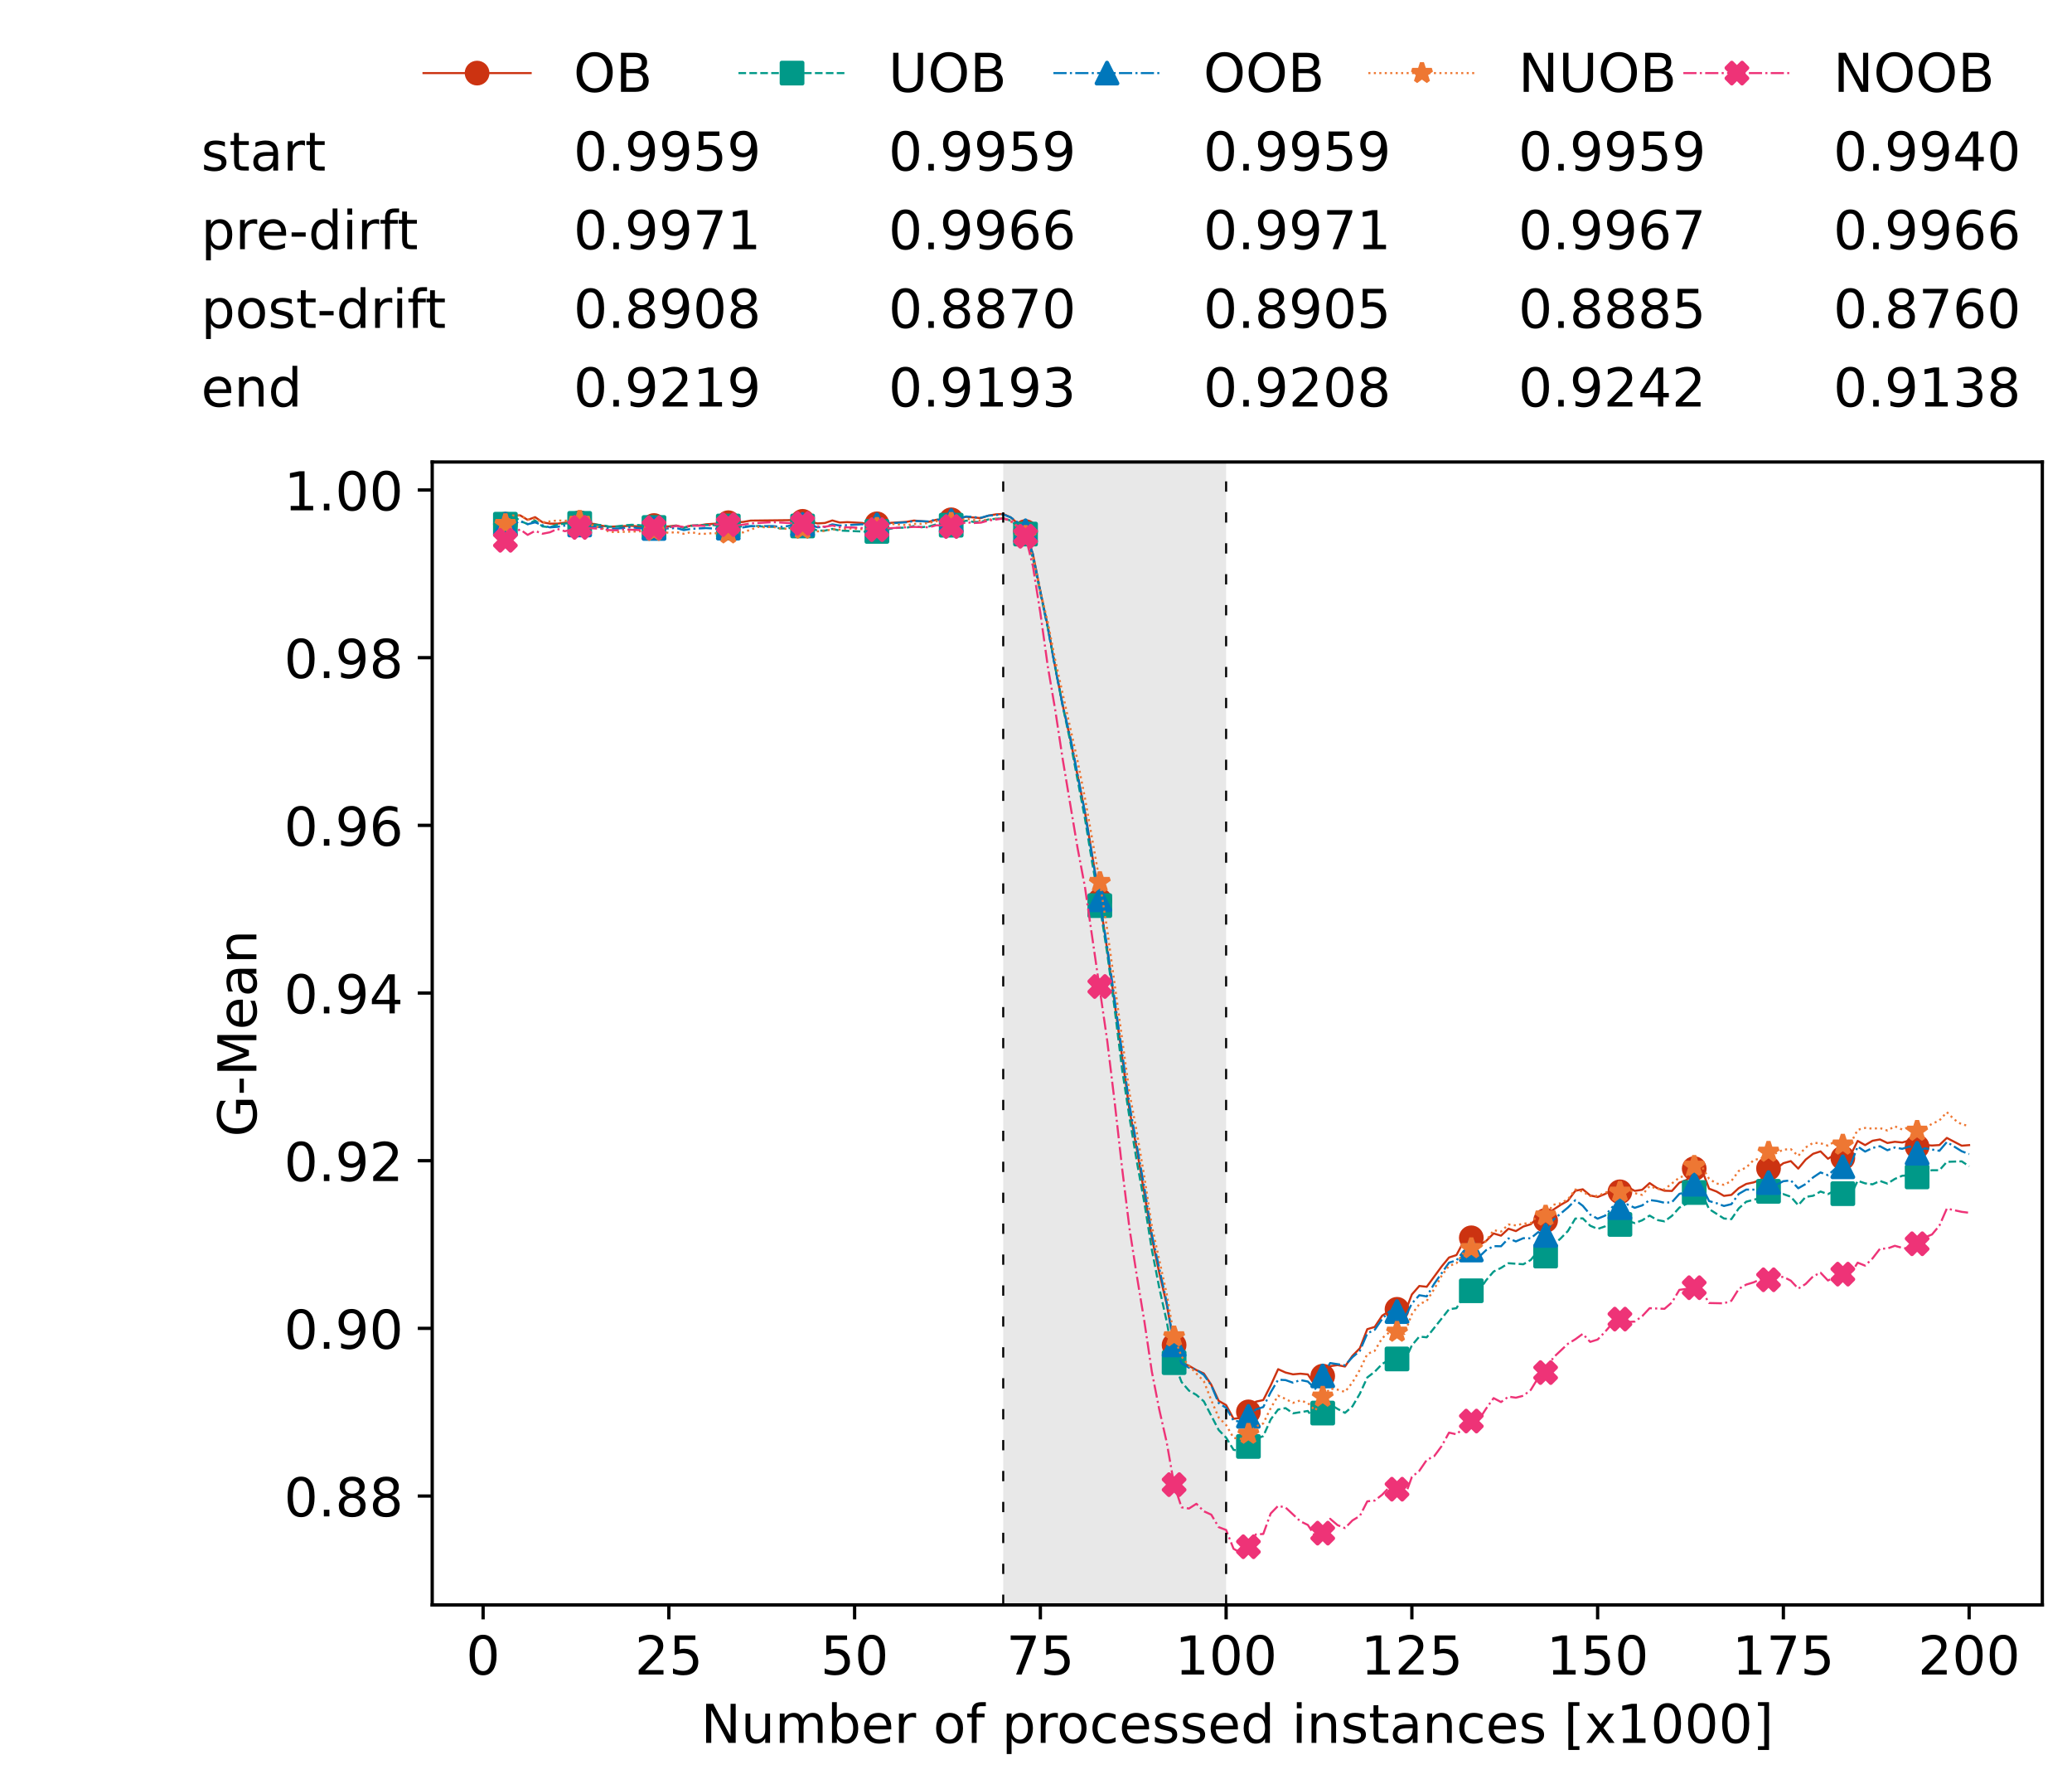 <?xml version="1.0" encoding="utf-8" standalone="no"?>
<!DOCTYPE svg PUBLIC "-//W3C//DTD SVG 1.1//EN"
  "http://www.w3.org/Graphics/SVG/1.1/DTD/svg11.dtd">
<!-- Created with matplotlib (https://matplotlib.org/) -->
<svg height="432.615pt" version="1.1" viewBox="0 0 502.65 432.615" width="502.65pt" xmlns="http://www.w3.org/2000/svg" xmlns:xlink="http://www.w3.org/1999/xlink">
 <defs>
  <style type="text/css">*{stroke-linecap:butt;stroke-linejoin:round;}</style>
 </defs>
 <g id="figure_1">
  <g id="patch_1">
   <path d="M 0 432.615 
L 502.65 432.615 
L 502.65 0 
L 0 0 
z
" style="fill:#ffffff;"/>
  </g>
  <g id="axes_1">
   <g id="patch_2">
    <path d="M 104.85 389.252 
L 495.45 389.252 
L 495.45 112.052 
L 104.85 112.052 
z
" style="fill:#ffffff;"/>
   </g>
   <g id="patch_3">
    <path clip-path="url(#p91b016dbbb)" d="M 297.446 389.252 
L 297.446 112.052 
L 243.372 112.052 
L 243.372 389.252 
z
" style="fill:#d3d3d3;opacity:0.5;"/>
   </g>
   <g id="matplotlib.axis_1">
    <g id="xtick_1">
     <g id="line2d_1">
      <defs>
       <path d="M 0 0 
L 0 3.5 
" id="maf28ac9258" style="stroke:#000000;stroke-width:0.8;"/>
      </defs>
      <g>
       <use style="stroke:#000000;stroke-width:0.8;" x="117.197" xlink:href="#maf28ac9258" y="389.252"/>
      </g>
     </g>
     <g id="text_1">
      <!-- 0 -->
      <g transform="translate(113.061 406.13)scale(0.13 -0.13)">
       <defs>
        <path d="M 31.781 66.406 
Q 24.172 66.406 20.328 58.906 
Q 16.5 51.422 16.5 36.375 
Q 16.5 21.391 20.328 13.891 
Q 24.172 6.391 31.781 6.391 
Q 39.453 6.391 43.281 13.891 
Q 47.125 21.391 47.125 36.375 
Q 47.125 51.422 43.281 58.906 
Q 39.453 66.406 31.781 66.406 
z
M 31.781 74.219 
Q 44.047 74.219 50.516 64.516 
Q 56.984 54.828 56.984 36.375 
Q 56.984 17.969 50.516 8.266 
Q 44.047 -1.422 31.781 -1.422 
Q 19.531 -1.422 13.062 8.266 
Q 6.594 17.969 6.594 36.375 
Q 6.594 54.828 13.062 64.516 
Q 19.531 74.219 31.781 74.219 
z
" id="DejaVuSans-48"/>
       </defs>
       <use xlink:href="#DejaVuSans-48"/>
      </g>
     </g>
    </g>
    <g id="xtick_2">
     <g id="line2d_2">
      <g>
       <use style="stroke:#000000;stroke-width:0.8;" x="162.259" xlink:href="#maf28ac9258" y="389.252"/>
      </g>
     </g>
     <g id="text_2">
      <!-- 25 -->
      <g transform="translate(153.988 406.13)scale(0.13 -0.13)">
       <defs>
        <path d="M 19.188 8.297 
L 53.609 8.297 
L 53.609 0 
L 7.328 0 
L 7.328 8.297 
Q 12.938 14.109 22.625 23.891 
Q 32.328 33.688 34.812 36.531 
Q 39.547 41.844 41.422 45.531 
Q 43.312 49.219 43.312 52.781 
Q 43.312 58.594 39.234 62.25 
Q 35.156 65.922 28.609 65.922 
Q 23.969 65.922 18.812 64.312 
Q 13.672 62.703 7.812 59.422 
L 7.812 69.391 
Q 13.766 71.781 18.938 73 
Q 24.125 74.219 28.422 74.219 
Q 39.75 74.219 46.484 68.547 
Q 53.219 62.891 53.219 53.422 
Q 53.219 48.922 51.531 44.891 
Q 49.859 40.875 45.406 35.406 
Q 44.188 33.984 37.641 27.219 
Q 31.109 20.453 19.188 8.297 
z
" id="DejaVuSans-50"/>
        <path d="M 10.797 72.906 
L 49.516 72.906 
L 49.516 64.594 
L 19.828 64.594 
L 19.828 46.734 
Q 21.969 47.469 24.109 47.828 
Q 26.266 48.188 28.422 48.188 
Q 40.625 48.188 47.75 41.5 
Q 54.891 34.812 54.891 23.391 
Q 54.891 11.625 47.562 5.094 
Q 40.234 -1.422 26.906 -1.422 
Q 22.312 -1.422 17.547 -0.641 
Q 12.797 0.141 7.719 1.703 
L 7.719 11.625 
Q 12.109 9.234 16.797 8.062 
Q 21.484 6.891 26.703 6.891 
Q 35.156 6.891 40.078 11.328 
Q 45.016 15.766 45.016 23.391 
Q 45.016 31 40.078 35.438 
Q 35.156 39.891 26.703 39.891 
Q 22.75 39.891 18.812 39.016 
Q 14.891 38.141 10.797 36.281 
z
" id="DejaVuSans-53"/>
       </defs>
       <use xlink:href="#DejaVuSans-50"/>
       <use x="63.623" xlink:href="#DejaVuSans-53"/>
      </g>
     </g>
    </g>
    <g id="xtick_3">
     <g id="line2d_3">
      <g>
       <use style="stroke:#000000;stroke-width:0.8;" x="207.322" xlink:href="#maf28ac9258" y="389.252"/>
      </g>
     </g>
     <g id="text_3">
      <!-- 50 -->
      <g transform="translate(199.05 406.13)scale(0.13 -0.13)">
       <use xlink:href="#DejaVuSans-53"/>
       <use x="63.623" xlink:href="#DejaVuSans-48"/>
      </g>
     </g>
    </g>
    <g id="xtick_4">
     <g id="line2d_4">
      <g>
       <use style="stroke:#000000;stroke-width:0.8;" x="252.384" xlink:href="#maf28ac9258" y="389.252"/>
      </g>
     </g>
     <g id="text_4">
      <!-- 75 -->
      <g transform="translate(244.113 406.13)scale(0.13 -0.13)">
       <defs>
        <path d="M 8.203 72.906 
L 55.078 72.906 
L 55.078 68.703 
L 28.609 0 
L 18.312 0 
L 43.219 64.594 
L 8.203 64.594 
z
" id="DejaVuSans-55"/>
       </defs>
       <use xlink:href="#DejaVuSans-55"/>
       <use x="63.623" xlink:href="#DejaVuSans-53"/>
      </g>
     </g>
    </g>
    <g id="xtick_5">
     <g id="line2d_5">
      <g>
       <use style="stroke:#000000;stroke-width:0.8;" x="297.446" xlink:href="#maf28ac9258" y="389.252"/>
      </g>
     </g>
     <g id="text_5">
      <!-- 100 -->
      <g transform="translate(285.039 406.13)scale(0.13 -0.13)">
       <defs>
        <path d="M 12.406 8.297 
L 28.516 8.297 
L 28.516 63.922 
L 10.984 60.406 
L 10.984 69.391 
L 28.422 72.906 
L 38.281 72.906 
L 38.281 8.297 
L 54.391 8.297 
L 54.391 0 
L 12.406 0 
z
" id="DejaVuSans-49"/>
       </defs>
       <use xlink:href="#DejaVuSans-49"/>
       <use x="63.623" xlink:href="#DejaVuSans-48"/>
       <use x="127.246" xlink:href="#DejaVuSans-48"/>
      </g>
     </g>
    </g>
    <g id="xtick_6">
     <g id="line2d_6">
      <g>
       <use style="stroke:#000000;stroke-width:0.8;" x="342.509" xlink:href="#maf28ac9258" y="389.252"/>
      </g>
     </g>
     <g id="text_6">
      <!-- 125 -->
      <g transform="translate(330.102 406.13)scale(0.13 -0.13)">
       <use xlink:href="#DejaVuSans-49"/>
       <use x="63.623" xlink:href="#DejaVuSans-50"/>
       <use x="127.246" xlink:href="#DejaVuSans-53"/>
      </g>
     </g>
    </g>
    <g id="xtick_7">
     <g id="line2d_7">
      <g>
       <use style="stroke:#000000;stroke-width:0.8;" x="387.571" xlink:href="#maf28ac9258" y="389.252"/>
      </g>
     </g>
     <g id="text_7">
      <!-- 150 -->
      <g transform="translate(375.164 406.13)scale(0.13 -0.13)">
       <use xlink:href="#DejaVuSans-49"/>
       <use x="63.623" xlink:href="#DejaVuSans-53"/>
       <use x="127.246" xlink:href="#DejaVuSans-48"/>
      </g>
     </g>
    </g>
    <g id="xtick_8">
     <g id="line2d_8">
      <g>
       <use style="stroke:#000000;stroke-width:0.8;" x="432.633" xlink:href="#maf28ac9258" y="389.252"/>
      </g>
     </g>
     <g id="text_8">
      <!-- 175 -->
      <g transform="translate(420.226 406.13)scale(0.13 -0.13)">
       <use xlink:href="#DejaVuSans-49"/>
       <use x="63.623" xlink:href="#DejaVuSans-55"/>
       <use x="127.246" xlink:href="#DejaVuSans-53"/>
      </g>
     </g>
    </g>
    <g id="xtick_9">
     <g id="line2d_9">
      <g>
       <use style="stroke:#000000;stroke-width:0.8;" x="477.695" xlink:href="#maf28ac9258" y="389.252"/>
      </g>
     </g>
     <g id="text_9">
      <!-- 200 -->
      <g transform="translate(465.289 406.13)scale(0.13 -0.13)">
       <use xlink:href="#DejaVuSans-50"/>
       <use x="63.623" xlink:href="#DejaVuSans-48"/>
       <use x="127.246" xlink:href="#DejaVuSans-48"/>
      </g>
     </g>
    </g>
    <g id="text_10">
     <!-- Number of processed instances [x1000] -->
     <g transform="translate(170.025 422.711)scale(0.13 -0.13)">
      <defs>
       <path d="M 9.812 72.906 
L 23.094 72.906 
L 55.422 11.922 
L 55.422 72.906 
L 64.984 72.906 
L 64.984 0 
L 51.703 0 
L 19.391 60.984 
L 19.391 0 
L 9.812 0 
z
" id="DejaVuSans-78"/>
       <path d="M 8.5 21.578 
L 8.5 54.688 
L 17.484 54.688 
L 17.484 21.922 
Q 17.484 14.156 20.5 10.266 
Q 23.531 6.391 29.594 6.391 
Q 36.859 6.391 41.078 11.031 
Q 45.312 15.672 45.312 23.688 
L 45.312 54.688 
L 54.297 54.688 
L 54.297 0 
L 45.312 0 
L 45.312 8.406 
Q 42.047 3.422 37.719 1 
Q 33.406 -1.422 27.688 -1.422 
Q 18.266 -1.422 13.375 4.438 
Q 8.5 10.297 8.5 21.578 
z
M 31.109 56 
z
" id="DejaVuSans-117"/>
       <path d="M 52 44.188 
Q 55.375 50.25 60.062 53.125 
Q 64.75 56 71.094 56 
Q 79.641 56 84.281 50.016 
Q 88.922 44.047 88.922 33.016 
L 88.922 0 
L 79.891 0 
L 79.891 32.719 
Q 79.891 40.578 77.094 44.375 
Q 74.312 48.188 68.609 48.188 
Q 61.625 48.188 57.562 43.547 
Q 53.516 38.922 53.516 30.906 
L 53.516 0 
L 44.484 0 
L 44.484 32.719 
Q 44.484 40.625 41.703 44.406 
Q 38.922 48.188 33.109 48.188 
Q 26.219 48.188 22.156 43.531 
Q 18.109 38.875 18.109 30.906 
L 18.109 0 
L 9.078 0 
L 9.078 54.688 
L 18.109 54.688 
L 18.109 46.188 
Q 21.188 51.219 25.484 53.609 
Q 29.781 56 35.688 56 
Q 41.656 56 45.828 52.969 
Q 50 49.953 52 44.188 
z
" id="DejaVuSans-109"/>
       <path d="M 48.688 27.297 
Q 48.688 37.203 44.609 42.844 
Q 40.531 48.484 33.406 48.484 
Q 26.266 48.484 22.188 42.844 
Q 18.109 37.203 18.109 27.297 
Q 18.109 17.391 22.188 11.75 
Q 26.266 6.109 33.406 6.109 
Q 40.531 6.109 44.609 11.75 
Q 48.688 17.391 48.688 27.297 
z
M 18.109 46.391 
Q 20.953 51.266 25.266 53.625 
Q 29.594 56 35.594 56 
Q 45.562 56 51.781 48.094 
Q 58.016 40.188 58.016 27.297 
Q 58.016 14.406 51.781 6.484 
Q 45.562 -1.422 35.594 -1.422 
Q 29.594 -1.422 25.266 0.953 
Q 20.953 3.328 18.109 8.203 
L 18.109 0 
L 9.078 0 
L 9.078 75.984 
L 18.109 75.984 
z
" id="DejaVuSans-98"/>
       <path d="M 56.203 29.594 
L 56.203 25.203 
L 14.891 25.203 
Q 15.484 15.922 20.484 11.062 
Q 25.484 6.203 34.422 6.203 
Q 39.594 6.203 44.453 7.469 
Q 49.312 8.734 54.109 11.281 
L 54.109 2.781 
Q 49.266 0.734 44.188 -0.344 
Q 39.109 -1.422 33.891 -1.422 
Q 20.797 -1.422 13.156 6.188 
Q 5.516 13.812 5.516 26.812 
Q 5.516 40.234 12.766 48.109 
Q 20.016 56 32.328 56 
Q 43.359 56 49.781 48.891 
Q 56.203 41.797 56.203 29.594 
z
M 47.219 32.234 
Q 47.125 39.594 43.094 43.984 
Q 39.062 48.391 32.422 48.391 
Q 24.906 48.391 20.391 44.141 
Q 15.875 39.891 15.188 32.172 
z
" id="DejaVuSans-101"/>
       <path d="M 41.109 46.297 
Q 39.594 47.172 37.812 47.578 
Q 36.031 48 33.891 48 
Q 26.266 48 22.188 43.047 
Q 18.109 38.094 18.109 28.812 
L 18.109 0 
L 9.078 0 
L 9.078 54.688 
L 18.109 54.688 
L 18.109 46.188 
Q 20.953 51.172 25.484 53.578 
Q 30.031 56 36.531 56 
Q 37.453 56 38.578 55.875 
Q 39.703 55.766 41.062 55.516 
z
" id="DejaVuSans-114"/>
       <path id="DejaVuSans-32"/>
       <path d="M 30.609 48.391 
Q 23.391 48.391 19.188 42.75 
Q 14.984 37.109 14.984 27.297 
Q 14.984 17.484 19.156 11.844 
Q 23.344 6.203 30.609 6.203 
Q 37.797 6.203 41.984 11.859 
Q 46.188 17.531 46.188 27.297 
Q 46.188 37.016 41.984 42.703 
Q 37.797 48.391 30.609 48.391 
z
M 30.609 56 
Q 42.328 56 49.016 48.375 
Q 55.719 40.766 55.719 27.297 
Q 55.719 13.875 49.016 6.219 
Q 42.328 -1.422 30.609 -1.422 
Q 18.844 -1.422 12.172 6.219 
Q 5.516 13.875 5.516 27.297 
Q 5.516 40.766 12.172 48.375 
Q 18.844 56 30.609 56 
z
" id="DejaVuSans-111"/>
       <path d="M 37.109 75.984 
L 37.109 68.5 
L 28.516 68.5 
Q 23.688 68.5 21.797 66.547 
Q 19.922 64.594 19.922 59.516 
L 19.922 54.688 
L 34.719 54.688 
L 34.719 47.703 
L 19.922 47.703 
L 19.922 0 
L 10.891 0 
L 10.891 47.703 
L 2.297 47.703 
L 2.297 54.688 
L 10.891 54.688 
L 10.891 58.5 
Q 10.891 67.625 15.141 71.797 
Q 19.391 75.984 28.609 75.984 
z
" id="DejaVuSans-102"/>
       <path d="M 18.109 8.203 
L 18.109 -20.797 
L 9.078 -20.797 
L 9.078 54.688 
L 18.109 54.688 
L 18.109 46.391 
Q 20.953 51.266 25.266 53.625 
Q 29.594 56 35.594 56 
Q 45.562 56 51.781 48.094 
Q 58.016 40.188 58.016 27.297 
Q 58.016 14.406 51.781 6.484 
Q 45.562 -1.422 35.594 -1.422 
Q 29.594 -1.422 25.266 0.953 
Q 20.953 3.328 18.109 8.203 
z
M 48.688 27.297 
Q 48.688 37.203 44.609 42.844 
Q 40.531 48.484 33.406 48.484 
Q 26.266 48.484 22.188 42.844 
Q 18.109 37.203 18.109 27.297 
Q 18.109 17.391 22.188 11.75 
Q 26.266 6.109 33.406 6.109 
Q 40.531 6.109 44.609 11.75 
Q 48.688 17.391 48.688 27.297 
z
" id="DejaVuSans-112"/>
       <path d="M 48.781 52.594 
L 48.781 44.188 
Q 44.969 46.297 41.141 47.344 
Q 37.312 48.391 33.406 48.391 
Q 24.656 48.391 19.812 42.844 
Q 14.984 37.312 14.984 27.297 
Q 14.984 17.281 19.812 11.734 
Q 24.656 6.203 33.406 6.203 
Q 37.312 6.203 41.141 7.25 
Q 44.969 8.297 48.781 10.406 
L 48.781 2.094 
Q 45.016 0.344 40.984 -0.531 
Q 36.969 -1.422 32.422 -1.422 
Q 20.062 -1.422 12.781 6.344 
Q 5.516 14.109 5.516 27.297 
Q 5.516 40.672 12.859 48.328 
Q 20.219 56 33.016 56 
Q 37.156 56 41.109 55.141 
Q 45.062 54.297 48.781 52.594 
z
" id="DejaVuSans-99"/>
       <path d="M 44.281 53.078 
L 44.281 44.578 
Q 40.484 46.531 36.375 47.5 
Q 32.281 48.484 27.875 48.484 
Q 21.188 48.484 17.844 46.438 
Q 14.5 44.391 14.5 40.281 
Q 14.5 37.156 16.891 35.375 
Q 19.281 33.594 26.516 31.984 
L 29.594 31.297 
Q 39.156 29.25 43.188 25.516 
Q 47.219 21.781 47.219 15.094 
Q 47.219 7.469 41.188 3.016 
Q 35.156 -1.422 24.609 -1.422 
Q 20.219 -1.422 15.453 -0.562 
Q 10.688 0.297 5.422 2 
L 5.422 11.281 
Q 10.406 8.688 15.234 7.391 
Q 20.062 6.109 24.812 6.109 
Q 31.156 6.109 34.562 8.281 
Q 37.984 10.453 37.984 14.406 
Q 37.984 18.062 35.516 20.016 
Q 33.062 21.969 24.703 23.781 
L 21.578 24.516 
Q 13.234 26.266 9.516 29.906 
Q 5.812 33.547 5.812 39.891 
Q 5.812 47.609 11.281 51.797 
Q 16.75 56 26.812 56 
Q 31.781 56 36.172 55.266 
Q 40.578 54.547 44.281 53.078 
z
" id="DejaVuSans-115"/>
       <path d="M 45.406 46.391 
L 45.406 75.984 
L 54.391 75.984 
L 54.391 0 
L 45.406 0 
L 45.406 8.203 
Q 42.578 3.328 38.25 0.953 
Q 33.938 -1.422 27.875 -1.422 
Q 17.969 -1.422 11.734 6.484 
Q 5.516 14.406 5.516 27.297 
Q 5.516 40.188 11.734 48.094 
Q 17.969 56 27.875 56 
Q 33.938 56 38.25 53.625 
Q 42.578 51.266 45.406 46.391 
z
M 14.797 27.297 
Q 14.797 17.391 18.875 11.75 
Q 22.953 6.109 30.078 6.109 
Q 37.203 6.109 41.297 11.75 
Q 45.406 17.391 45.406 27.297 
Q 45.406 37.203 41.297 42.844 
Q 37.203 48.484 30.078 48.484 
Q 22.953 48.484 18.875 42.844 
Q 14.797 37.203 14.797 27.297 
z
" id="DejaVuSans-100"/>
       <path d="M 9.422 54.688 
L 18.406 54.688 
L 18.406 0 
L 9.422 0 
z
M 9.422 75.984 
L 18.406 75.984 
L 18.406 64.594 
L 9.422 64.594 
z
" id="DejaVuSans-105"/>
       <path d="M 54.891 33.016 
L 54.891 0 
L 45.906 0 
L 45.906 32.719 
Q 45.906 40.484 42.875 44.328 
Q 39.844 48.188 33.797 48.188 
Q 26.516 48.188 22.312 43.547 
Q 18.109 38.922 18.109 30.906 
L 18.109 0 
L 9.078 0 
L 9.078 54.688 
L 18.109 54.688 
L 18.109 46.188 
Q 21.344 51.125 25.703 53.562 
Q 30.078 56 35.797 56 
Q 45.219 56 50.047 50.172 
Q 54.891 44.344 54.891 33.016 
z
" id="DejaVuSans-110"/>
       <path d="M 18.312 70.219 
L 18.312 54.688 
L 36.812 54.688 
L 36.812 47.703 
L 18.312 47.703 
L 18.312 18.016 
Q 18.312 11.328 20.141 9.422 
Q 21.969 7.516 27.594 7.516 
L 36.812 7.516 
L 36.812 0 
L 27.594 0 
Q 17.188 0 13.234 3.875 
Q 9.281 7.766 9.281 18.016 
L 9.281 47.703 
L 2.688 47.703 
L 2.688 54.688 
L 9.281 54.688 
L 9.281 70.219 
z
" id="DejaVuSans-116"/>
       <path d="M 34.281 27.484 
Q 23.391 27.484 19.188 25 
Q 14.984 22.516 14.984 16.5 
Q 14.984 11.719 18.141 8.906 
Q 21.297 6.109 26.703 6.109 
Q 34.188 6.109 38.703 11.406 
Q 43.219 16.703 43.219 25.484 
L 43.219 27.484 
z
M 52.203 31.203 
L 52.203 0 
L 43.219 0 
L 43.219 8.297 
Q 40.141 3.328 35.547 0.953 
Q 30.953 -1.422 24.312 -1.422 
Q 15.922 -1.422 10.953 3.297 
Q 6 8.016 6 15.922 
Q 6 25.141 12.172 29.828 
Q 18.359 34.516 30.609 34.516 
L 43.219 34.516 
L 43.219 35.406 
Q 43.219 41.609 39.141 45 
Q 35.062 48.391 27.688 48.391 
Q 23 48.391 18.547 47.266 
Q 14.109 46.141 10.016 43.891 
L 10.016 52.203 
Q 14.938 54.109 19.578 55.047 
Q 24.219 56 28.609 56 
Q 40.484 56 46.344 49.844 
Q 52.203 43.703 52.203 31.203 
z
" id="DejaVuSans-97"/>
       <path d="M 8.594 75.984 
L 29.297 75.984 
L 29.297 69 
L 17.578 69 
L 17.578 -6.203 
L 29.297 -6.203 
L 29.297 -13.188 
L 8.594 -13.188 
z
" id="DejaVuSans-91"/>
       <path d="M 54.891 54.688 
L 35.109 28.078 
L 55.906 0 
L 45.312 0 
L 29.391 21.484 
L 13.484 0 
L 2.875 0 
L 24.125 28.609 
L 4.688 54.688 
L 15.281 54.688 
L 29.781 35.203 
L 44.281 54.688 
z
" id="DejaVuSans-120"/>
       <path d="M 30.422 75.984 
L 30.422 -13.188 
L 9.719 -13.188 
L 9.719 -6.203 
L 21.391 -6.203 
L 21.391 69 
L 9.719 69 
L 9.719 75.984 
z
" id="DejaVuSans-93"/>
      </defs>
      <use xlink:href="#DejaVuSans-78"/>
      <use x="74.805" xlink:href="#DejaVuSans-117"/>
      <use x="138.184" xlink:href="#DejaVuSans-109"/>
      <use x="235.596" xlink:href="#DejaVuSans-98"/>
      <use x="299.072" xlink:href="#DejaVuSans-101"/>
      <use x="360.596" xlink:href="#DejaVuSans-114"/>
      <use x="401.709" xlink:href="#DejaVuSans-32"/>
      <use x="433.496" xlink:href="#DejaVuSans-111"/>
      <use x="494.678" xlink:href="#DejaVuSans-102"/>
      <use x="529.883" xlink:href="#DejaVuSans-32"/>
      <use x="561.67" xlink:href="#DejaVuSans-112"/>
      <use x="625.146" xlink:href="#DejaVuSans-114"/>
      <use x="664.01" xlink:href="#DejaVuSans-111"/>
      <use x="725.191" xlink:href="#DejaVuSans-99"/>
      <use x="780.172" xlink:href="#DejaVuSans-101"/>
      <use x="841.695" xlink:href="#DejaVuSans-115"/>
      <use x="893.795" xlink:href="#DejaVuSans-115"/>
      <use x="945.895" xlink:href="#DejaVuSans-101"/>
      <use x="1007.418" xlink:href="#DejaVuSans-100"/>
      <use x="1070.895" xlink:href="#DejaVuSans-32"/>
      <use x="1102.682" xlink:href="#DejaVuSans-105"/>
      <use x="1130.465" xlink:href="#DejaVuSans-110"/>
      <use x="1193.844" xlink:href="#DejaVuSans-115"/>
      <use x="1245.943" xlink:href="#DejaVuSans-116"/>
      <use x="1285.152" xlink:href="#DejaVuSans-97"/>
      <use x="1346.432" xlink:href="#DejaVuSans-110"/>
      <use x="1409.811" xlink:href="#DejaVuSans-99"/>
      <use x="1464.791" xlink:href="#DejaVuSans-101"/>
      <use x="1526.314" xlink:href="#DejaVuSans-115"/>
      <use x="1578.414" xlink:href="#DejaVuSans-32"/>
      <use x="1610.201" xlink:href="#DejaVuSans-91"/>
      <use x="1649.215" xlink:href="#DejaVuSans-120"/>
      <use x="1708.395" xlink:href="#DejaVuSans-49"/>
      <use x="1772.018" xlink:href="#DejaVuSans-48"/>
      <use x="1835.641" xlink:href="#DejaVuSans-48"/>
      <use x="1899.264" xlink:href="#DejaVuSans-48"/>
      <use x="1962.887" xlink:href="#DejaVuSans-93"/>
     </g>
    </g>
   </g>
   <g id="matplotlib.axis_2">
    <g id="ytick_1">
     <g id="line2d_10">
      <defs>
       <path d="M 0 0 
L -3.5 0 
" id="m8a330b872b" style="stroke:#000000;stroke-width:0.8;"/>
      </defs>
      <g>
       <use style="stroke:#000000;stroke-width:0.8;" x="104.85" xlink:href="#m8a330b872b" y="362.84"/>
      </g>
     </g>
     <g id="text_11">
      <!-- 0.88 -->
      <g transform="translate(68.905 367.779)scale(0.13 -0.13)">
       <defs>
        <path d="M 10.688 12.406 
L 21 12.406 
L 21 0 
L 10.688 0 
z
" id="DejaVuSans-46"/>
        <path d="M 31.781 34.625 
Q 24.75 34.625 20.719 30.859 
Q 16.703 27.094 16.703 20.516 
Q 16.703 13.922 20.719 10.156 
Q 24.75 6.391 31.781 6.391 
Q 38.812 6.391 42.859 10.172 
Q 46.922 13.969 46.922 20.516 
Q 46.922 27.094 42.891 30.859 
Q 38.875 34.625 31.781 34.625 
z
M 21.922 38.812 
Q 15.578 40.375 12.031 44.719 
Q 8.5 49.078 8.5 55.328 
Q 8.5 64.062 14.719 69.141 
Q 20.953 74.219 31.781 74.219 
Q 42.672 74.219 48.875 69.141 
Q 55.078 64.062 55.078 55.328 
Q 55.078 49.078 51.531 44.719 
Q 48 40.375 41.703 38.812 
Q 48.828 37.156 52.797 32.312 
Q 56.781 27.484 56.781 20.516 
Q 56.781 9.906 50.312 4.234 
Q 43.844 -1.422 31.781 -1.422 
Q 19.734 -1.422 13.25 4.234 
Q 6.781 9.906 6.781 20.516 
Q 6.781 27.484 10.781 32.312 
Q 14.797 37.156 21.922 38.812 
z
M 18.312 54.391 
Q 18.312 48.734 21.844 45.562 
Q 25.391 42.391 31.781 42.391 
Q 38.141 42.391 41.719 45.562 
Q 45.312 48.734 45.312 54.391 
Q 45.312 60.062 41.719 63.234 
Q 38.141 66.406 31.781 66.406 
Q 25.391 66.406 21.844 63.234 
Q 18.312 60.062 18.312 54.391 
z
" id="DejaVuSans-56"/>
       </defs>
       <use xlink:href="#DejaVuSans-48"/>
       <use x="63.623" xlink:href="#DejaVuSans-46"/>
       <use x="95.41" xlink:href="#DejaVuSans-56"/>
       <use x="159.033" xlink:href="#DejaVuSans-56"/>
      </g>
     </g>
    </g>
    <g id="ytick_2">
     <g id="line2d_11">
      <g>
       <use style="stroke:#000000;stroke-width:0.8;" x="104.85" xlink:href="#m8a330b872b" y="322.173"/>
      </g>
     </g>
     <g id="text_12">
      <!-- 0.90 -->
      <g transform="translate(68.905 327.112)scale(0.13 -0.13)">
       <defs>
        <path d="M 10.984 1.516 
L 10.984 10.5 
Q 14.703 8.734 18.5 7.812 
Q 22.312 6.891 25.984 6.891 
Q 35.75 6.891 40.891 13.453 
Q 46.047 20.016 46.781 33.406 
Q 43.953 29.203 39.594 26.953 
Q 35.25 24.703 29.984 24.703 
Q 19.047 24.703 12.672 31.312 
Q 6.297 37.938 6.297 49.422 
Q 6.297 60.641 12.938 67.422 
Q 19.578 74.219 30.609 74.219 
Q 43.266 74.219 49.922 64.516 
Q 56.594 54.828 56.594 36.375 
Q 56.594 19.141 48.406 8.859 
Q 40.234 -1.422 26.422 -1.422 
Q 22.703 -1.422 18.891 -0.688 
Q 15.094 0.047 10.984 1.516 
z
M 30.609 32.422 
Q 37.25 32.422 41.125 36.953 
Q 45.016 41.5 45.016 49.422 
Q 45.016 57.281 41.125 61.844 
Q 37.25 66.406 30.609 66.406 
Q 23.969 66.406 20.094 61.844 
Q 16.219 57.281 16.219 49.422 
Q 16.219 41.5 20.094 36.953 
Q 23.969 32.422 30.609 32.422 
z
" id="DejaVuSans-57"/>
       </defs>
       <use xlink:href="#DejaVuSans-48"/>
       <use x="63.623" xlink:href="#DejaVuSans-46"/>
       <use x="95.41" xlink:href="#DejaVuSans-57"/>
       <use x="159.033" xlink:href="#DejaVuSans-48"/>
      </g>
     </g>
    </g>
    <g id="ytick_3">
     <g id="line2d_12">
      <g>
       <use style="stroke:#000000;stroke-width:0.8;" x="104.85" xlink:href="#m8a330b872b" y="281.507"/>
      </g>
     </g>
     <g id="text_13">
      <!-- 0.92 -->
      <g transform="translate(68.905 286.446)scale(0.13 -0.13)">
       <use xlink:href="#DejaVuSans-48"/>
       <use x="63.623" xlink:href="#DejaVuSans-46"/>
       <use x="95.41" xlink:href="#DejaVuSans-57"/>
       <use x="159.033" xlink:href="#DejaVuSans-50"/>
      </g>
     </g>
    </g>
    <g id="ytick_4">
     <g id="line2d_13">
      <g>
       <use style="stroke:#000000;stroke-width:0.8;" x="104.85" xlink:href="#m8a330b872b" y="240.84"/>
      </g>
     </g>
     <g id="text_14">
      <!-- 0.94 -->
      <g transform="translate(68.905 245.779)scale(0.13 -0.13)">
       <defs>
        <path d="M 37.797 64.312 
L 12.891 25.391 
L 37.797 25.391 
z
M 35.203 72.906 
L 47.609 72.906 
L 47.609 25.391 
L 58.016 25.391 
L 58.016 17.188 
L 47.609 17.188 
L 47.609 0 
L 37.797 0 
L 37.797 17.188 
L 4.891 17.188 
L 4.891 26.703 
z
" id="DejaVuSans-52"/>
       </defs>
       <use xlink:href="#DejaVuSans-48"/>
       <use x="63.623" xlink:href="#DejaVuSans-46"/>
       <use x="95.41" xlink:href="#DejaVuSans-57"/>
       <use x="159.033" xlink:href="#DejaVuSans-52"/>
      </g>
     </g>
    </g>
    <g id="ytick_5">
     <g id="line2d_14">
      <g>
       <use style="stroke:#000000;stroke-width:0.8;" x="104.85" xlink:href="#m8a330b872b" y="200.173"/>
      </g>
     </g>
     <g id="text_15">
      <!-- 0.96 -->
      <g transform="translate(68.905 205.112)scale(0.13 -0.13)">
       <defs>
        <path d="M 33.016 40.375 
Q 26.375 40.375 22.484 35.828 
Q 18.609 31.297 18.609 23.391 
Q 18.609 15.531 22.484 10.953 
Q 26.375 6.391 33.016 6.391 
Q 39.656 6.391 43.531 10.953 
Q 47.406 15.531 47.406 23.391 
Q 47.406 31.297 43.531 35.828 
Q 39.656 40.375 33.016 40.375 
z
M 52.594 71.297 
L 52.594 62.312 
Q 48.875 64.062 45.094 64.984 
Q 41.312 65.922 37.594 65.922 
Q 27.828 65.922 22.672 59.328 
Q 17.531 52.734 16.797 39.406 
Q 19.672 43.656 24.016 45.922 
Q 28.375 48.188 33.594 48.188 
Q 44.578 48.188 50.953 41.516 
Q 57.328 34.859 57.328 23.391 
Q 57.328 12.156 50.688 5.359 
Q 44.047 -1.422 33.016 -1.422 
Q 20.359 -1.422 13.672 8.266 
Q 6.984 17.969 6.984 36.375 
Q 6.984 53.656 15.188 63.938 
Q 23.391 74.219 37.203 74.219 
Q 40.922 74.219 44.703 73.484 
Q 48.484 72.75 52.594 71.297 
z
" id="DejaVuSans-54"/>
       </defs>
       <use xlink:href="#DejaVuSans-48"/>
       <use x="63.623" xlink:href="#DejaVuSans-46"/>
       <use x="95.41" xlink:href="#DejaVuSans-57"/>
       <use x="159.033" xlink:href="#DejaVuSans-54"/>
      </g>
     </g>
    </g>
    <g id="ytick_6">
     <g id="line2d_15">
      <g>
       <use style="stroke:#000000;stroke-width:0.8;" x="104.85" xlink:href="#m8a330b872b" y="159.506"/>
      </g>
     </g>
     <g id="text_16">
      <!-- 0.98 -->
      <g transform="translate(68.905 164.445)scale(0.13 -0.13)">
       <use xlink:href="#DejaVuSans-48"/>
       <use x="63.623" xlink:href="#DejaVuSans-46"/>
       <use x="95.41" xlink:href="#DejaVuSans-57"/>
       <use x="159.033" xlink:href="#DejaVuSans-56"/>
      </g>
     </g>
    </g>
    <g id="ytick_7">
     <g id="line2d_16">
      <g>
       <use style="stroke:#000000;stroke-width:0.8;" x="104.85" xlink:href="#m8a330b872b" y="118.84"/>
      </g>
     </g>
     <g id="text_17">
      <!-- 1.00 -->
      <g transform="translate(68.905 123.779)scale(0.13 -0.13)">
       <use xlink:href="#DejaVuSans-49"/>
       <use x="63.623" xlink:href="#DejaVuSans-46"/>
       <use x="95.41" xlink:href="#DejaVuSans-48"/>
       <use x="159.033" xlink:href="#DejaVuSans-48"/>
      </g>
     </g>
    </g>
    <g id="text_18">
     <!-- G-Mean -->
     <g transform="translate(62.201 275.744)rotate(-90)scale(0.13 -0.13)">
      <defs>
       <path d="M 59.516 10.406 
L 59.516 29.984 
L 43.406 29.984 
L 43.406 38.094 
L 69.281 38.094 
L 69.281 6.781 
Q 63.578 2.734 56.688 0.656 
Q 49.812 -1.422 42 -1.422 
Q 24.906 -1.422 15.25 8.562 
Q 5.609 18.562 5.609 36.375 
Q 5.609 54.25 15.25 64.234 
Q 24.906 74.219 42 74.219 
Q 49.125 74.219 55.547 72.453 
Q 61.969 70.703 67.391 67.281 
L 67.391 56.781 
Q 61.922 61.422 55.766 63.766 
Q 49.609 66.109 42.828 66.109 
Q 29.438 66.109 22.719 58.641 
Q 16.016 51.172 16.016 36.375 
Q 16.016 21.625 22.719 14.156 
Q 29.438 6.688 42.828 6.688 
Q 48.047 6.688 52.141 7.594 
Q 56.25 8.5 59.516 10.406 
z
" id="DejaVuSans-71"/>
       <path d="M 4.891 31.391 
L 31.203 31.391 
L 31.203 23.391 
L 4.891 23.391 
z
" id="DejaVuSans-45"/>
       <path d="M 9.812 72.906 
L 24.516 72.906 
L 43.109 23.297 
L 61.812 72.906 
L 76.516 72.906 
L 76.516 0 
L 66.891 0 
L 66.891 64.016 
L 48.094 14.016 
L 38.188 14.016 
L 19.391 64.016 
L 19.391 0 
L 9.812 0 
z
" id="DejaVuSans-77"/>
      </defs>
      <use xlink:href="#DejaVuSans-71"/>
      <use x="77.49" xlink:href="#DejaVuSans-45"/>
      <use x="113.574" xlink:href="#DejaVuSans-77"/>
      <use x="199.854" xlink:href="#DejaVuSans-101"/>
      <use x="261.377" xlink:href="#DejaVuSans-97"/>
      <use x="322.656" xlink:href="#DejaVuSans-110"/>
     </g>
    </g>
   </g>
   <g id="line2d_17"/>
   <g id="line2d_18"/>
   <g id="line2d_19"/>
   <g id="line2d_20"/>
   <g id="line2d_21"/>
   <g id="line2d_22">
    <path clip-path="url(#p91b016dbbb)" d="M 122.605 127.139 
L 124.407 125.025 
L 126.21 125.005 
L 128.012 126.091 
L 129.815 125.425 
L 131.617 126.674 
L 133.419 127.004 
L 135.222 127.003 
L 137.024 126.763 
L 140.629 126.77 
L 144.234 127.092 
L 146.037 127.525 
L 147.839 127.753 
L 153.247 127.531 
L 155.049 127.708 
L 156.852 127.671 
L 158.654 127.46 
L 160.457 127.663 
L 162.259 127.664 
L 164.062 127.444 
L 165.864 127.965 
L 167.667 127.465 
L 169.469 127.467 
L 171.272 127.16 
L 180.284 126.584 
L 182.087 126.264 
L 192.902 126.14 
L 194.704 126.44 
L 196.507 126.541 
L 198.309 126.944 
L 200.112 126.846 
L 201.914 126.229 
L 203.717 126.731 
L 205.519 126.628 
L 209.124 126.831 
L 210.927 127.143 
L 219.939 126.558 
L 221.742 126.249 
L 225.347 126.561 
L 227.149 126.056 
L 228.952 126.152 
L 230.754 126.066 
L 234.359 125.351 
L 237.964 125.659 
L 239.767 125.058 
L 241.569 124.753 
L 243.372 124.652 
L 245.174 125.467 
L 246.976 127.03 
L 248.779 128.929 
L 250.581 134.381 
L 252.384 143.475 
L 254.186 151.877 
L 255.989 161.859 
L 257.791 170.969 
L 259.594 179.017 
L 263.199 196.949 
L 266.804 218.393 
L 268.606 230.33 
L 274.014 269.335 
L 275.816 278.888 
L 279.421 300.182 
L 281.224 308.709 
L 283.026 316.316 
L 284.829 326.232 
L 286.631 330.533 
L 288.434 331.244 
L 290.236 332.296 
L 292.039 333.114 
L 293.841 335.845 
L 295.644 339.76 
L 297.446 340.783 
L 299.249 344.102 
L 301.051 343.875 
L 302.854 342.426 
L 304.656 339.955 
L 306.459 339.562 
L 308.261 336.016 
L 310.064 332.074 
L 311.866 332.883 
L 313.669 333.326 
L 315.471 333.166 
L 317.274 333.345 
L 319.076 336.08 
L 322.681 331.342 
L 324.484 331.08 
L 326.286 331.431 
L 328.089 328.833 
L 329.891 326.995 
L 331.694 322.368 
L 333.496 321.826 
L 335.299 319.096 
L 337.101 317.967 
L 338.904 317.552 
L 340.706 318.636 
L 342.509 313.947 
L 344.311 311.891 
L 346.114 312.088 
L 349.719 307.173 
L 351.521 304.987 
L 353.324 304.397 
L 355.126 301.001 
L 356.928 300.213 
L 358.731 302.018 
L 360.533 300.962 
L 362.336 299.156 
L 364.138 299.696 
L 365.941 298.001 
L 367.743 298.583 
L 369.546 297.478 
L 371.348 296.922 
L 373.151 295.205 
L 374.953 296.007 
L 376.756 293.426 
L 378.558 292.248 
L 380.361 291.222 
L 382.163 288.809 
L 383.966 288.443 
L 385.768 289.939 
L 387.571 290.318 
L 389.373 289.582 
L 391.176 288.57 
L 392.978 289.051 
L 394.781 287.858 
L 396.583 288.83 
L 398.386 288.558 
L 400.188 286.938 
L 401.991 288.155 
L 403.793 288.792 
L 405.596 288.85 
L 407.398 286.833 
L 409.201 286.153 
L 411.003 283.431 
L 412.806 283.55 
L 414.608 288.294 
L 416.411 288.98 
L 418.213 290.043 
L 420.016 289.805 
L 421.818 288.156 
L 423.621 287.144 
L 425.423 286.769 
L 427.226 286.073 
L 429.028 283.388 
L 430.831 283.485 
L 432.633 282.115 
L 434.436 281.606 
L 436.238 283.426 
L 438.041 281.242 
L 439.843 279.836 
L 441.646 279.249 
L 443.448 281.038 
L 445.251 279.936 
L 447.053 280.869 
L 448.856 280.298 
L 450.658 276.709 
L 452.461 277.732 
L 454.263 276.67 
L 456.066 276.349 
L 457.868 277.215 
L 459.671 276.918 
L 461.473 277.093 
L 463.276 276.588 
L 465.078 278.106 
L 466.881 277.684 
L 468.683 277.828 
L 470.485 277.711 
L 472.288 275.986 
L 475.893 277.871 
L 477.695 277.728 
L 477.695 277.728 
" style="fill:none;stroke:#cc3311;stroke-linecap:square;stroke-width:0.5;"/>
    <defs>
     <path d="M 0 2.5 
C 0.663 2.5 1.299 2.237 1.768 1.768 
C 2.237 1.299 2.5 0.663 2.5 0 
C 2.5 -0.663 2.237 -1.299 1.768 -1.768 
C 1.299 -2.237 0.663 -2.5 0 -2.5 
C -0.663 -2.5 -1.299 -2.237 -1.768 -1.768 
C -2.237 -1.299 -2.5 -0.663 -2.5 0 
C -2.5 0.663 -2.237 1.299 -1.768 1.768 
C -1.299 2.237 -0.663 2.5 0 2.5 
z
" id="m46feb69b86" style="stroke:#cc3311;"/>
    </defs>
    <g clip-path="url(#p91b016dbbb)">
     <use style="fill:#cc3311;stroke:#cc3311;" x="122.605" xlink:href="#m46feb69b86" y="127.139"/>
     <use style="fill:#cc3311;stroke:#cc3311;" x="140.629" xlink:href="#m46feb69b86" y="126.77"/>
     <use style="fill:#cc3311;stroke:#cc3311;" x="158.654" xlink:href="#m46feb69b86" y="127.46"/>
     <use style="fill:#cc3311;stroke:#cc3311;" x="176.679" xlink:href="#m46feb69b86" y="126.77"/>
     <use style="fill:#cc3311;stroke:#cc3311;" x="194.704" xlink:href="#m46feb69b86" y="126.44"/>
     <use style="fill:#cc3311;stroke:#cc3311;" x="212.729" xlink:href="#m46feb69b86" y="127.04"/>
     <use style="fill:#cc3311;stroke:#cc3311;" x="230.754" xlink:href="#m46feb69b86" y="126.066"/>
     <use style="fill:#cc3311;stroke:#cc3311;" x="248.779" xlink:href="#m46feb69b86" y="128.929"/>
     <use style="fill:#cc3311;stroke:#cc3311;" x="266.804" xlink:href="#m46feb69b86" y="218.393"/>
     <use style="fill:#cc3311;stroke:#cc3311;" x="284.829" xlink:href="#m46feb69b86" y="326.232"/>
     <use style="fill:#cc3311;stroke:#cc3311;" x="302.854" xlink:href="#m46feb69b86" y="342.426"/>
     <use style="fill:#cc3311;stroke:#cc3311;" x="320.879" xlink:href="#m46feb69b86" y="333.761"/>
     <use style="fill:#cc3311;stroke:#cc3311;" x="338.904" xlink:href="#m46feb69b86" y="317.552"/>
     <use style="fill:#cc3311;stroke:#cc3311;" x="356.928" xlink:href="#m46feb69b86" y="300.213"/>
     <use style="fill:#cc3311;stroke:#cc3311;" x="374.953" xlink:href="#m46feb69b86" y="296.007"/>
     <use style="fill:#cc3311;stroke:#cc3311;" x="392.978" xlink:href="#m46feb69b86" y="289.051"/>
     <use style="fill:#cc3311;stroke:#cc3311;" x="411.003" xlink:href="#m46feb69b86" y="283.431"/>
     <use style="fill:#cc3311;stroke:#cc3311;" x="429.028" xlink:href="#m46feb69b86" y="283.388"/>
     <use style="fill:#cc3311;stroke:#cc3311;" x="447.053" xlink:href="#m46feb69b86" y="280.869"/>
     <use style="fill:#cc3311;stroke:#cc3311;" x="465.078" xlink:href="#m46feb69b86" y="278.106"/>
    </g>
   </g>
   <g id="line2d_23"/>
   <g id="line2d_24"/>
   <g id="line2d_25"/>
   <g id="line2d_26"/>
   <g id="line2d_27">
    <path clip-path="url(#p91b016dbbb)" d="M 122.605 127.139 
L 124.407 125.025 
L 126.21 126.361 
L 128.012 127.108 
L 129.815 126.239 
L 131.617 127.683 
L 133.419 127.868 
L 135.222 127.221 
L 138.827 126.753 
L 144.234 127.23 
L 146.037 127.356 
L 147.839 127.727 
L 149.642 127.688 
L 151.444 127.418 
L 153.247 127.279 
L 155.049 127.358 
L 158.654 127.942 
L 160.457 128.045 
L 162.259 127.843 
L 164.062 127.521 
L 165.864 128.039 
L 167.667 127.54 
L 169.469 127.339 
L 173.074 127.35 
L 174.877 127.673 
L 176.679 127.571 
L 180.284 127.696 
L 183.889 127.577 
L 185.692 127.776 
L 187.494 127.767 
L 189.297 128.17 
L 191.099 128.186 
L 192.902 127.675 
L 194.704 127.571 
L 196.507 127.977 
L 198.309 128.69 
L 200.112 128.69 
L 201.914 128.279 
L 203.717 128.679 
L 210.927 128.977 
L 212.729 128.886 
L 214.532 128.587 
L 216.334 128.176 
L 218.137 127.983 
L 219.939 127.993 
L 221.742 127.579 
L 223.544 127.873 
L 225.347 127.682 
L 227.149 127.168 
L 228.952 127.365 
L 230.754 127.38 
L 232.557 126.976 
L 234.359 126.271 
L 236.162 126.579 
L 237.964 126.581 
L 239.767 125.98 
L 243.372 125.672 
L 245.174 126.273 
L 246.976 127.641 
L 248.779 129.528 
L 250.581 135.411 
L 254.186 152.257 
L 257.791 171.243 
L 259.594 179.625 
L 263.199 198.536 
L 265.001 209.528 
L 266.804 219.646 
L 268.606 231.232 
L 270.409 244.718 
L 272.211 259.359 
L 274.014 271.123 
L 275.816 281.913 
L 277.619 291.768 
L 279.421 303.076 
L 281.224 312.331 
L 283.026 320.461 
L 284.829 330.488 
L 286.631 335.181 
L 288.434 337.276 
L 290.236 338.316 
L 292.039 339.87 
L 295.644 346.823 
L 297.446 348.684 
L 299.249 351.622 
L 301.051 351.998 
L 302.854 350.816 
L 304.656 349.014 
L 306.459 348.308 
L 308.261 344.27 
L 310.064 341.854 
L 311.866 341.518 
L 313.669 342.787 
L 317.274 342.207 
L 319.076 344.728 
L 322.681 340.601 
L 324.484 341.705 
L 326.286 342.665 
L 328.089 341.091 
L 329.891 338.018 
L 331.694 334.078 
L 333.496 332.697 
L 335.299 330.801 
L 337.101 329.771 
L 338.904 329.593 
L 340.706 330.175 
L 342.509 326.298 
L 344.311 324.166 
L 346.114 324.345 
L 351.521 317.535 
L 353.324 317.285 
L 355.126 314.279 
L 356.928 313.055 
L 358.731 313.122 
L 360.533 310.498 
L 362.336 308.392 
L 364.138 307.513 
L 365.941 306.375 
L 369.546 306.629 
L 371.348 305.592 
L 373.151 303.358 
L 374.953 304.641 
L 376.756 301.98 
L 378.558 300.404 
L 380.361 298.57 
L 382.163 295.543 
L 383.966 295.495 
L 385.768 297.275 
L 387.571 298.064 
L 389.373 297.441 
L 391.176 296.22 
L 392.978 296.963 
L 394.781 296.095 
L 396.583 296.64 
L 398.386 295.962 
L 400.188 294.819 
L 401.991 295.887 
L 403.793 296.223 
L 405.596 294.893 
L 407.398 292.891 
L 409.201 291.929 
L 411.003 289.219 
L 412.806 289.428 
L 414.608 293.23 
L 418.213 295.528 
L 420.016 295.687 
L 421.818 293.061 
L 423.621 291.458 
L 427.226 290.51 
L 429.028 288.934 
L 430.831 290.104 
L 432.633 289.615 
L 434.436 290.249 
L 436.238 292.308 
L 438.041 290.286 
L 439.843 290.017 
L 441.646 288.985 
L 443.448 289.612 
L 445.251 288.714 
L 447.053 289.508 
L 448.856 290.123 
L 450.658 286.379 
L 452.461 287.002 
L 454.263 287.242 
L 456.066 286.418 
L 457.868 287.063 
L 459.671 285.93 
L 461.473 285.161 
L 463.276 285.047 
L 465.078 285.442 
L 466.881 284.13 
L 468.683 283.821 
L 470.485 283.826 
L 472.288 281.787 
L 475.893 281.662 
L 477.695 282.864 
L 477.695 282.864 
" style="fill:none;stroke:#009988;stroke-dasharray:1.85,0.8;stroke-dashoffset:0;stroke-width:0.5;"/>
    <defs>
     <path d="M -2.5 2.5 
L 2.5 2.5 
L 2.5 -2.5 
L -2.5 -2.5 
z
" id="ma271289b5e" style="stroke:#009988;stroke-linejoin:miter;"/>
    </defs>
    <g clip-path="url(#p91b016dbbb)">
     <use style="fill:#009988;stroke:#009988;stroke-linejoin:miter;" x="122.605" xlink:href="#ma271289b5e" y="127.139"/>
     <use style="fill:#009988;stroke:#009988;stroke-linejoin:miter;" x="140.629" xlink:href="#ma271289b5e" y="126.934"/>
     <use style="fill:#009988;stroke:#009988;stroke-linejoin:miter;" x="158.654" xlink:href="#ma271289b5e" y="127.942"/>
     <use style="fill:#009988;stroke:#009988;stroke-linejoin:miter;" x="176.679" xlink:href="#ma271289b5e" y="127.571"/>
     <use style="fill:#009988;stroke:#009988;stroke-linejoin:miter;" x="194.704" xlink:href="#ma271289b5e" y="127.571"/>
     <use style="fill:#009988;stroke:#009988;stroke-linejoin:miter;" x="212.729" xlink:href="#ma271289b5e" y="128.886"/>
     <use style="fill:#009988;stroke:#009988;stroke-linejoin:miter;" x="230.754" xlink:href="#ma271289b5e" y="127.38"/>
     <use style="fill:#009988;stroke:#009988;stroke-linejoin:miter;" x="248.779" xlink:href="#ma271289b5e" y="129.528"/>
     <use style="fill:#009988;stroke:#009988;stroke-linejoin:miter;" x="266.804" xlink:href="#ma271289b5e" y="219.646"/>
     <use style="fill:#009988;stroke:#009988;stroke-linejoin:miter;" x="284.829" xlink:href="#ma271289b5e" y="330.488"/>
     <use style="fill:#009988;stroke:#009988;stroke-linejoin:miter;" x="302.854" xlink:href="#ma271289b5e" y="350.816"/>
     <use style="fill:#009988;stroke:#009988;stroke-linejoin:miter;" x="320.879" xlink:href="#ma271289b5e" y="342.717"/>
     <use style="fill:#009988;stroke:#009988;stroke-linejoin:miter;" x="338.904" xlink:href="#ma271289b5e" y="329.593"/>
     <use style="fill:#009988;stroke:#009988;stroke-linejoin:miter;" x="356.928" xlink:href="#ma271289b5e" y="313.055"/>
     <use style="fill:#009988;stroke:#009988;stroke-linejoin:miter;" x="374.953" xlink:href="#ma271289b5e" y="304.641"/>
     <use style="fill:#009988;stroke:#009988;stroke-linejoin:miter;" x="392.978" xlink:href="#ma271289b5e" y="296.963"/>
     <use style="fill:#009988;stroke:#009988;stroke-linejoin:miter;" x="411.003" xlink:href="#ma271289b5e" y="289.219"/>
     <use style="fill:#009988;stroke:#009988;stroke-linejoin:miter;" x="429.028" xlink:href="#ma271289b5e" y="288.934"/>
     <use style="fill:#009988;stroke:#009988;stroke-linejoin:miter;" x="447.053" xlink:href="#ma271289b5e" y="289.508"/>
     <use style="fill:#009988;stroke:#009988;stroke-linejoin:miter;" x="465.078" xlink:href="#ma271289b5e" y="285.442"/>
    </g>
   </g>
   <g id="line2d_28"/>
   <g id="line2d_29"/>
   <g id="line2d_30"/>
   <g id="line2d_31"/>
   <g id="line2d_32">
    <path clip-path="url(#p91b016dbbb)" d="M 122.605 127.139 
L 124.407 127.123 
L 126.21 126.404 
L 128.012 127.14 
L 129.815 126.687 
L 131.617 127.395 
L 133.419 127.913 
L 135.222 127.77 
L 138.827 127.186 
L 144.234 127.714 
L 147.839 128.152 
L 149.642 128.209 
L 153.247 127.861 
L 155.049 128.132 
L 160.457 128.164 
L 162.259 128.17 
L 164.062 128.051 
L 165.864 128.57 
L 167.667 128.27 
L 171.272 128.079 
L 174.877 128.295 
L 176.679 128.095 
L 178.482 128.105 
L 180.284 127.917 
L 182.087 127.607 
L 187.494 127.591 
L 189.297 127.792 
L 191.099 127.597 
L 192.902 127.187 
L 196.507 127.289 
L 198.309 127.89 
L 200.112 127.79 
L 201.914 127.173 
L 203.717 127.472 
L 209.124 127.166 
L 210.927 127.365 
L 214.532 127.066 
L 218.137 126.771 
L 219.939 126.675 
L 221.742 126.362 
L 225.347 126.469 
L 227.149 125.955 
L 228.952 126.254 
L 230.754 126.265 
L 232.557 125.859 
L 234.359 125.262 
L 237.964 125.567 
L 239.767 125.067 
L 243.372 124.762 
L 245.174 125.468 
L 246.976 126.737 
L 248.779 128.729 
L 250.581 134.499 
L 254.186 152.281 
L 255.989 162.021 
L 257.791 171.032 
L 259.594 178.547 
L 263.199 197.06 
L 268.606 229.677 
L 274.014 268.048 
L 277.619 288.047 
L 279.421 299.355 
L 283.026 315.855 
L 284.829 326.186 
L 286.631 330.681 
L 288.434 331.707 
L 290.236 332.217 
L 292.039 333.458 
L 293.841 335.985 
L 295.644 340.297 
L 297.446 341.453 
L 299.249 344.567 
L 301.051 344.811 
L 302.854 343.512 
L 304.656 341.835 
L 306.459 341.255 
L 308.261 337.682 
L 310.064 334.621 
L 311.866 334.721 
L 313.669 335.353 
L 315.471 334.706 
L 317.274 335.07 
L 319.076 336.853 
L 322.681 330.583 
L 326.286 331.136 
L 328.089 329.175 
L 329.891 327.629 
L 331.694 323.39 
L 333.496 322.524 
L 335.299 319.908 
L 337.101 318.011 
L 338.904 318.108 
L 340.706 319.718 
L 342.509 316.148 
L 344.311 314.133 
L 346.114 314.423 
L 347.916 311.379 
L 351.521 306.238 
L 353.324 305.687 
L 355.126 303.365 
L 356.928 303.176 
L 358.731 304.9 
L 360.533 303.191 
L 362.336 302.23 
L 364.138 302.259 
L 365.941 300.356 
L 367.743 301.089 
L 369.546 300.3 
L 371.348 300.34 
L 373.151 298.827 
L 374.953 299.629 
L 376.756 295.882 
L 380.361 292.866 
L 382.163 291.085 
L 383.966 292.445 
L 385.768 294.581 
L 387.571 295.572 
L 389.373 294.845 
L 391.176 292.704 
L 392.978 292.898 
L 394.781 292.115 
L 396.583 292.932 
L 398.386 292.353 
L 400.188 291.045 
L 401.991 291.288 
L 403.793 291.717 
L 405.596 291.575 
L 407.398 289.562 
L 409.201 289.09 
L 411.003 287.22 
L 412.806 287.695 
L 414.608 291.305 
L 416.411 291.807 
L 418.213 292.492 
L 420.016 292.051 
L 421.818 289.55 
L 423.621 288.517 
L 425.423 288.528 
L 427.226 288.667 
L 429.028 286.823 
L 430.831 287.396 
L 432.633 286.482 
L 434.436 286.282 
L 436.238 288.195 
L 438.041 287.174 
L 439.843 285.566 
L 441.646 284.353 
L 443.448 285.032 
L 445.251 283.415 
L 447.053 282.991 
L 448.856 282.713 
L 450.658 278.066 
L 452.461 279.301 
L 454.263 278.418 
L 456.066 277.994 
L 457.868 278.97 
L 459.671 278.306 
L 461.473 278.633 
L 463.276 278.025 
L 465.078 279.708 
L 466.881 278.494 
L 470.485 279.109 
L 472.288 276.977 
L 475.893 279.216 
L 477.695 279.911 
L 477.695 279.911 
" style="fill:none;stroke:#0077bb;stroke-dasharray:3.2,0.8,0.5,0.8;stroke-dashoffset:0;stroke-width:0.5;"/>
    <defs>
     <path d="M 0 -2.5 
L -2.5 2.5 
L 2.5 2.5 
z
" id="m37e470bb9b" style="stroke:#0077bb;stroke-linejoin:miter;"/>
    </defs>
    <g clip-path="url(#p91b016dbbb)">
     <use style="fill:#0077bb;stroke:#0077bb;stroke-linejoin:miter;" x="122.605" xlink:href="#m37e470bb9b" y="127.139"/>
     <use style="fill:#0077bb;stroke:#0077bb;stroke-linejoin:miter;" x="140.629" xlink:href="#m37e470bb9b" y="127.328"/>
     <use style="fill:#0077bb;stroke:#0077bb;stroke-linejoin:miter;" x="158.654" xlink:href="#m37e470bb9b" y="128.17"/>
     <use style="fill:#0077bb;stroke:#0077bb;stroke-linejoin:miter;" x="176.679" xlink:href="#m37e470bb9b" y="128.095"/>
     <use style="fill:#0077bb;stroke:#0077bb;stroke-linejoin:miter;" x="194.704" xlink:href="#m37e470bb9b" y="127.187"/>
     <use style="fill:#0077bb;stroke:#0077bb;stroke-linejoin:miter;" x="212.729" xlink:href="#m37e470bb9b" y="127.268"/>
     <use style="fill:#0077bb;stroke:#0077bb;stroke-linejoin:miter;" x="230.754" xlink:href="#m37e470bb9b" y="126.265"/>
     <use style="fill:#0077bb;stroke:#0077bb;stroke-linejoin:miter;" x="248.779" xlink:href="#m37e470bb9b" y="128.729"/>
     <use style="fill:#0077bb;stroke:#0077bb;stroke-linejoin:miter;" x="266.804" xlink:href="#m37e470bb9b" y="218.237"/>
     <use style="fill:#0077bb;stroke:#0077bb;stroke-linejoin:miter;" x="284.829" xlink:href="#m37e470bb9b" y="326.186"/>
     <use style="fill:#0077bb;stroke:#0077bb;stroke-linejoin:miter;" x="302.854" xlink:href="#m37e470bb9b" y="343.512"/>
     <use style="fill:#0077bb;stroke:#0077bb;stroke-linejoin:miter;" x="320.879" xlink:href="#m37e470bb9b" y="333.721"/>
     <use style="fill:#0077bb;stroke:#0077bb;stroke-linejoin:miter;" x="338.904" xlink:href="#m37e470bb9b" y="318.108"/>
     <use style="fill:#0077bb;stroke:#0077bb;stroke-linejoin:miter;" x="356.928" xlink:href="#m37e470bb9b" y="303.176"/>
     <use style="fill:#0077bb;stroke:#0077bb;stroke-linejoin:miter;" x="374.953" xlink:href="#m37e470bb9b" y="299.629"/>
     <use style="fill:#0077bb;stroke:#0077bb;stroke-linejoin:miter;" x="392.978" xlink:href="#m37e470bb9b" y="292.898"/>
     <use style="fill:#0077bb;stroke:#0077bb;stroke-linejoin:miter;" x="411.003" xlink:href="#m37e470bb9b" y="287.22"/>
     <use style="fill:#0077bb;stroke:#0077bb;stroke-linejoin:miter;" x="429.028" xlink:href="#m37e470bb9b" y="286.823"/>
     <use style="fill:#0077bb;stroke:#0077bb;stroke-linejoin:miter;" x="447.053" xlink:href="#m37e470bb9b" y="282.991"/>
     <use style="fill:#0077bb;stroke:#0077bb;stroke-linejoin:miter;" x="465.078" xlink:href="#m37e470bb9b" y="279.708"/>
    </g>
   </g>
   <g id="line2d_33"/>
   <g id="line2d_34"/>
   <g id="line2d_35"/>
   <g id="line2d_36"/>
   <g id="line2d_37">
    <path clip-path="url(#p91b016dbbb)" d="M 122.605 127.139 
L 124.407 125.025 
L 126.21 125.005 
L 128.012 126.038 
L 129.815 125.775 
L 131.617 126.674 
L 135.222 126.23 
L 137.024 126.298 
L 138.827 126.137 
L 140.629 126.357 
L 144.234 127.596 
L 146.037 128.127 
L 147.839 129.011 
L 149.642 129.031 
L 153.247 128.934 
L 156.852 128.838 
L 158.654 128.823 
L 160.457 128.926 
L 162.259 129.246 
L 164.062 129.036 
L 165.864 129.463 
L 167.667 129.05 
L 169.469 129.459 
L 171.272 129.463 
L 173.074 129.266 
L 174.877 129.493 
L 176.679 129.407 
L 178.482 129.151 
L 180.284 129.123 
L 183.889 127.797 
L 185.692 127.886 
L 187.494 127.764 
L 189.297 128.166 
L 191.099 128.282 
L 192.902 128.178 
L 194.704 128.285 
L 196.507 128.69 
L 198.309 128.874 
L 200.112 128.773 
L 201.914 128.358 
L 203.717 128.458 
L 205.519 128.151 
L 209.124 128.348 
L 212.729 128.047 
L 214.532 127.741 
L 216.334 127.082 
L 219.939 127.375 
L 221.742 127.059 
L 223.544 127.049 
L 225.347 126.826 
L 227.149 126.409 
L 228.952 126.706 
L 230.754 126.826 
L 234.359 125.825 
L 236.162 126.138 
L 237.964 126.238 
L 243.372 125.636 
L 245.174 126.451 
L 246.976 127.912 
L 248.779 129.996 
L 250.581 135.287 
L 252.384 143.382 
L 254.186 150.924 
L 255.989 160.092 
L 261.396 184.444 
L 263.199 193.529 
L 266.804 213.949 
L 268.606 225.515 
L 274.014 265.117 
L 275.816 274.793 
L 277.619 285.476 
L 279.421 297.294 
L 283.026 313.803 
L 284.829 324.145 
L 286.631 329.02 
L 288.434 331.252 
L 292.039 334.995 
L 293.841 339.589 
L 295.644 343.803 
L 297.446 345.621 
L 299.249 348.738 
L 301.051 348.971 
L 302.854 347.766 
L 304.656 345.965 
L 306.459 345.229 
L 308.261 341.51 
L 310.064 338.493 
L 311.866 339.279 
L 313.669 340.245 
L 315.471 339.648 
L 317.274 340.274 
L 319.076 342.118 
L 320.879 338.779 
L 322.681 336.772 
L 324.484 337.038 
L 326.286 337.585 
L 328.089 335.299 
L 329.891 332.221 
L 331.694 328.39 
L 333.496 327.619 
L 335.299 324.537 
L 337.101 323.09 
L 338.904 323.027 
L 340.706 323.526 
L 342.509 318.736 
L 344.311 316.3 
L 346.114 315.511 
L 347.916 312.657 
L 349.719 309.444 
L 351.521 307.009 
L 353.324 306.406 
L 355.126 303.702 
L 356.928 302.761 
L 358.731 302.884 
L 360.533 300.953 
L 362.336 298.359 
L 364.138 298.687 
L 365.941 296.97 
L 367.743 297.2 
L 369.546 296.78 
L 371.348 296.623 
L 373.151 294.722 
L 374.953 294.849 
L 376.756 292.204 
L 378.558 291.849 
L 380.361 290.859 
L 382.163 288.49 
L 383.966 289.025 
L 385.768 290.081 
L 387.571 290.04 
L 391.176 288.568 
L 392.978 289.076 
L 394.781 288.221 
L 396.583 289.379 
L 398.386 289.81 
L 400.188 287.667 
L 401.991 288.336 
L 403.793 288.459 
L 407.398 285.599 
L 409.201 284.999 
L 411.003 282.781 
L 412.806 282.835 
L 414.608 285.897 
L 416.411 287.049 
L 418.213 287.365 
L 420.016 286.432 
L 421.818 283.99 
L 423.621 283.159 
L 425.423 281.354 
L 427.226 280.94 
L 429.028 279.373 
L 430.831 279.706 
L 432.633 278.814 
L 434.436 278.709 
L 436.238 280.351 
L 438.041 278.298 
L 439.843 277.184 
L 441.646 277.271 
L 443.448 277.873 
L 445.251 276.762 
L 447.053 277.64 
L 448.856 277.5 
L 450.658 274.01 
L 452.461 273.562 
L 454.263 273.742 
L 456.066 273.607 
L 457.868 274.191 
L 459.671 273.163 
L 461.473 273.96 
L 463.276 273.283 
L 465.078 274.284 
L 466.881 273.679 
L 468.683 272.567 
L 470.485 271.751 
L 472.288 269.731 
L 474.09 271.517 
L 475.893 272.726 
L 477.695 273.046 
L 477.695 273.046 
" style="fill:none;stroke:#ee7733;stroke-dasharray:0.5,0.825;stroke-dashoffset:0;stroke-width:0.5;"/>
    <defs>
     <path d="M 0 -2.5 
L -0.561 -0.773 
L -2.378 -0.773 
L -0.908 0.295 
L -1.469 2.023 
L -0 0.955 
L 1.469 2.023 
L 0.908 0.295 
L 2.378 -0.773 
L 0.561 -0.773 
z
" id="m4ea41769ec" style="stroke:#ee7733;stroke-linejoin:bevel;"/>
    </defs>
    <g clip-path="url(#p91b016dbbb)">
     <use style="fill:#ee7733;stroke:#ee7733;stroke-linejoin:bevel;" x="122.605" xlink:href="#m4ea41769ec" y="127.139"/>
     <use style="fill:#ee7733;stroke:#ee7733;stroke-linejoin:bevel;" x="140.629" xlink:href="#m4ea41769ec" y="126.357"/>
     <use style="fill:#ee7733;stroke:#ee7733;stroke-linejoin:bevel;" x="158.654" xlink:href="#m4ea41769ec" y="128.823"/>
     <use style="fill:#ee7733;stroke:#ee7733;stroke-linejoin:bevel;" x="176.679" xlink:href="#m4ea41769ec" y="129.407"/>
     <use style="fill:#ee7733;stroke:#ee7733;stroke-linejoin:bevel;" x="194.704" xlink:href="#m4ea41769ec" y="128.285"/>
     <use style="fill:#ee7733;stroke:#ee7733;stroke-linejoin:bevel;" x="212.729" xlink:href="#m4ea41769ec" y="128.047"/>
     <use style="fill:#ee7733;stroke:#ee7733;stroke-linejoin:bevel;" x="230.754" xlink:href="#m4ea41769ec" y="126.826"/>
     <use style="fill:#ee7733;stroke:#ee7733;stroke-linejoin:bevel;" x="248.779" xlink:href="#m4ea41769ec" y="129.996"/>
     <use style="fill:#ee7733;stroke:#ee7733;stroke-linejoin:bevel;" x="266.804" xlink:href="#m4ea41769ec" y="213.949"/>
     <use style="fill:#ee7733;stroke:#ee7733;stroke-linejoin:bevel;" x="284.829" xlink:href="#m4ea41769ec" y="324.145"/>
     <use style="fill:#ee7733;stroke:#ee7733;stroke-linejoin:bevel;" x="302.854" xlink:href="#m4ea41769ec" y="347.766"/>
     <use style="fill:#ee7733;stroke:#ee7733;stroke-linejoin:bevel;" x="320.879" xlink:href="#m4ea41769ec" y="338.779"/>
     <use style="fill:#ee7733;stroke:#ee7733;stroke-linejoin:bevel;" x="338.904" xlink:href="#m4ea41769ec" y="323.027"/>
     <use style="fill:#ee7733;stroke:#ee7733;stroke-linejoin:bevel;" x="356.928" xlink:href="#m4ea41769ec" y="302.761"/>
     <use style="fill:#ee7733;stroke:#ee7733;stroke-linejoin:bevel;" x="374.953" xlink:href="#m4ea41769ec" y="294.849"/>
     <use style="fill:#ee7733;stroke:#ee7733;stroke-linejoin:bevel;" x="392.978" xlink:href="#m4ea41769ec" y="289.076"/>
     <use style="fill:#ee7733;stroke:#ee7733;stroke-linejoin:bevel;" x="411.003" xlink:href="#m4ea41769ec" y="282.781"/>
     <use style="fill:#ee7733;stroke:#ee7733;stroke-linejoin:bevel;" x="429.028" xlink:href="#m4ea41769ec" y="279.373"/>
     <use style="fill:#ee7733;stroke:#ee7733;stroke-linejoin:bevel;" x="447.053" xlink:href="#m4ea41769ec" y="277.64"/>
     <use style="fill:#ee7733;stroke:#ee7733;stroke-linejoin:bevel;" x="465.078" xlink:href="#m4ea41769ec" y="274.284"/>
    </g>
   </g>
   <g id="line2d_38"/>
   <g id="line2d_39"/>
   <g id="line2d_40"/>
   <g id="line2d_41"/>
   <g id="line2d_42">
    <path clip-path="url(#p91b016dbbb)" d="M 122.605 131.044 
L 124.407 129.143 
L 126.21 128.42 
L 128.012 129.727 
L 129.815 128.756 
L 131.617 129.45 
L 133.419 129.094 
L 135.222 128.293 
L 137.024 128.838 
L 138.827 128.44 
L 140.629 127.92 
L 146.037 128.277 
L 147.839 128.582 
L 149.642 128.612 
L 151.444 128.402 
L 155.049 128.565 
L 156.852 128.179 
L 158.654 127.98 
L 162.259 127.967 
L 164.062 127.531 
L 165.864 127.84 
L 167.667 127.44 
L 171.272 127.554 
L 173.074 127.238 
L 174.877 127.135 
L 178.482 127.446 
L 180.284 127.261 
L 182.087 126.95 
L 187.494 126.639 
L 196.507 127.135 
L 198.309 127.645 
L 200.112 127.756 
L 201.914 127.446 
L 203.717 127.846 
L 207.322 127.952 
L 209.124 128.064 
L 210.927 128.467 
L 212.729 128.467 
L 214.532 128.176 
L 221.742 127.792 
L 225.347 127.895 
L 227.149 127.391 
L 228.952 127.49 
L 230.754 127.705 
L 232.557 127.3 
L 234.359 126.665 
L 236.162 126.855 
L 237.964 126.758 
L 239.767 126.262 
L 243.372 125.75 
L 245.174 126.231 
L 246.976 127.706 
L 248.779 130.064 
L 250.581 137.349 
L 252.384 148.673 
L 254.186 161.623 
L 255.989 172.188 
L 257.791 184.061 
L 261.396 205.603 
L 263.199 215.131 
L 268.606 252.419 
L 270.409 267.317 
L 272.211 283.311 
L 274.014 298.007 
L 275.816 309.643 
L 277.619 320.504 
L 279.421 332.641 
L 281.224 341.838 
L 283.026 349.773 
L 284.829 360.074 
L 286.631 365.579 
L 288.434 365.87 
L 290.236 364.718 
L 292.039 366.54 
L 293.841 367.352 
L 295.644 370.382 
L 297.446 371.067 
L 299.249 375.634 
L 301.051 376.652 
L 302.854 375.136 
L 304.656 372.153 
L 306.459 372.038 
L 308.261 367.066 
L 310.064 365.22 
L 311.866 365.622 
L 315.471 368.977 
L 317.274 369.853 
L 319.076 372.627 
L 320.879 371.838 
L 322.681 368.362 
L 324.484 369.897 
L 326.286 370.614 
L 328.089 368.758 
L 329.891 367.666 
L 331.694 364.127 
L 333.496 363.938 
L 335.299 362.527 
L 337.101 360.644 
L 338.904 361.183 
L 340.706 363.164 
L 342.509 358.207 
L 344.311 356.731 
L 346.114 354.089 
L 347.916 353.189 
L 349.719 350.745 
L 351.521 347.462 
L 353.324 347.872 
L 356.928 344.656 
L 358.731 344.392 
L 360.533 341.62 
L 362.336 339.092 
L 364.138 340.045 
L 365.941 338.73 
L 367.743 338.986 
L 369.546 338.52 
L 371.348 337.11 
L 373.151 334.176 
L 374.953 332.893 
L 376.756 329.315 
L 380.361 325.917 
L 382.163 324.818 
L 383.966 323.502 
L 385.768 325.454 
L 387.571 324.887 
L 389.373 323.012 
L 391.176 320.927 
L 392.978 319.931 
L 394.781 320.63 
L 396.583 320.524 
L 398.386 319.214 
L 400.188 317.281 
L 403.793 317.435 
L 405.596 315.879 
L 407.398 312.837 
L 411.003 312.312 
L 412.806 313.022 
L 414.608 316.028 
L 418.213 316.105 
L 420.016 315.485 
L 421.818 312.596 
L 423.621 311.562 
L 425.423 311.006 
L 427.226 310.214 
L 429.028 310.389 
L 430.831 309.875 
L 432.633 309.676 
L 434.436 310.605 
L 436.238 312.531 
L 438.041 311.409 
L 439.843 309.559 
L 441.646 308.671 
L 443.448 310.562 
L 445.251 309.659 
L 447.053 309.024 
L 448.856 309.105 
L 450.658 306.241 
L 452.461 306.96 
L 454.263 305.203 
L 456.066 302.86 
L 457.868 302.815 
L 459.671 302.149 
L 461.473 302.651 
L 463.276 302.879 
L 465.078 301.655 
L 466.881 300.129 
L 468.683 299.407 
L 470.485 297.257 
L 472.288 293.115 
L 475.893 293.913 
L 477.695 294.133 
L 477.695 294.133 
" style="fill:none;stroke:#ee3377;stroke-dasharray:3.2,0.8,0.5,0.8;stroke-dashoffset:0;stroke-width:0.5;"/>
    <defs>
     <path d="M -1.25 2.5 
L 0 1.25 
L 1.25 2.5 
L 2.5 1.25 
L 1.25 0 
L 2.5 -1.25 
L 1.25 -2.5 
L 0 -1.25 
L -1.25 -2.5 
L -2.5 -1.25 
L -1.25 0 
L -2.5 1.25 
z
" id="m5b3a6ebefc" style="stroke:#ee3377;stroke-linejoin:miter;"/>
    </defs>
    <g clip-path="url(#p91b016dbbb)">
     <use style="fill:#ee3377;stroke:#ee3377;stroke-linejoin:miter;" x="122.605" xlink:href="#m5b3a6ebefc" y="131.044"/>
     <use style="fill:#ee3377;stroke:#ee3377;stroke-linejoin:miter;" x="140.629" xlink:href="#m5b3a6ebefc" y="127.92"/>
     <use style="fill:#ee3377;stroke:#ee3377;stroke-linejoin:miter;" x="158.654" xlink:href="#m5b3a6ebefc" y="127.98"/>
     <use style="fill:#ee3377;stroke:#ee3377;stroke-linejoin:miter;" x="176.679" xlink:href="#m5b3a6ebefc" y="127.242"/>
     <use style="fill:#ee3377;stroke:#ee3377;stroke-linejoin:miter;" x="194.704" xlink:href="#m5b3a6ebefc" y="126.932"/>
     <use style="fill:#ee3377;stroke:#ee3377;stroke-linejoin:miter;" x="212.729" xlink:href="#m5b3a6ebefc" y="128.467"/>
     <use style="fill:#ee3377;stroke:#ee3377;stroke-linejoin:miter;" x="230.754" xlink:href="#m5b3a6ebefc" y="127.705"/>
     <use style="fill:#ee3377;stroke:#ee3377;stroke-linejoin:miter;" x="248.779" xlink:href="#m5b3a6ebefc" y="130.064"/>
     <use style="fill:#ee3377;stroke:#ee3377;stroke-linejoin:miter;" x="266.804" xlink:href="#m5b3a6ebefc" y="239.261"/>
     <use style="fill:#ee3377;stroke:#ee3377;stroke-linejoin:miter;" x="284.829" xlink:href="#m5b3a6ebefc" y="360.074"/>
     <use style="fill:#ee3377;stroke:#ee3377;stroke-linejoin:miter;" x="302.854" xlink:href="#m5b3a6ebefc" y="375.136"/>
     <use style="fill:#ee3377;stroke:#ee3377;stroke-linejoin:miter;" x="320.879" xlink:href="#m5b3a6ebefc" y="371.838"/>
     <use style="fill:#ee3377;stroke:#ee3377;stroke-linejoin:miter;" x="338.904" xlink:href="#m5b3a6ebefc" y="361.183"/>
     <use style="fill:#ee3377;stroke:#ee3377;stroke-linejoin:miter;" x="356.928" xlink:href="#m5b3a6ebefc" y="344.656"/>
     <use style="fill:#ee3377;stroke:#ee3377;stroke-linejoin:miter;" x="374.953" xlink:href="#m5b3a6ebefc" y="332.893"/>
     <use style="fill:#ee3377;stroke:#ee3377;stroke-linejoin:miter;" x="392.978" xlink:href="#m5b3a6ebefc" y="319.931"/>
     <use style="fill:#ee3377;stroke:#ee3377;stroke-linejoin:miter;" x="411.003" xlink:href="#m5b3a6ebefc" y="312.312"/>
     <use style="fill:#ee3377;stroke:#ee3377;stroke-linejoin:miter;" x="429.028" xlink:href="#m5b3a6ebefc" y="310.389"/>
     <use style="fill:#ee3377;stroke:#ee3377;stroke-linejoin:miter;" x="447.053" xlink:href="#m5b3a6ebefc" y="309.024"/>
     <use style="fill:#ee3377;stroke:#ee3377;stroke-linejoin:miter;" x="465.078" xlink:href="#m5b3a6ebefc" y="301.655"/>
    </g>
   </g>
   <g id="line2d_43"/>
   <g id="line2d_44"/>
   <g id="line2d_45"/>
   <g id="line2d_46"/>
   <g id="line2d_47">
    <path clip-path="url(#p91b016dbbb)" d="M 243.372 389.252 
L 243.372 112.052 
" style="fill:none;stroke:#000000;stroke-dasharray:2.5,5;stroke-dashoffset:0;stroke-width:0.5;"/>
   </g>
   <g id="line2d_48">
    <path clip-path="url(#p91b016dbbb)" d="M 297.446 389.252 
L 297.446 112.052 
" style="fill:none;stroke:#000000;stroke-dasharray:2.5,5;stroke-dashoffset:0;stroke-width:0.5;"/>
   </g>
   <g id="patch_4">
    <path d="M 104.85 389.252 
L 104.85 112.052 
" style="fill:none;stroke:#000000;stroke-linecap:square;stroke-linejoin:miter;stroke-width:0.8;"/>
   </g>
   <g id="patch_5">
    <path d="M 495.45 389.252 
L 495.45 112.052 
" style="fill:none;stroke:#000000;stroke-linecap:square;stroke-linejoin:miter;stroke-width:0.8;"/>
   </g>
   <g id="patch_6">
    <path d="M 104.85 389.252 
L 495.45 389.252 
" style="fill:none;stroke:#000000;stroke-linecap:square;stroke-linejoin:miter;stroke-width:0.8;"/>
   </g>
   <g id="patch_7">
    <path d="M 104.85 112.052 
L 495.45 112.052 
" style="fill:none;stroke:#000000;stroke-linecap:square;stroke-linejoin:miter;stroke-width:0.8;"/>
   </g>
   <g id="legend_1">
    <g id="line2d_49"/>
    <g id="line2d_50"/>
    <g id="text_19">
     <!--   -->
     <g transform="translate(48.8 22.278)scale(0.13 -0.13)">
      <use xlink:href="#DejaVuSans-32"/>
     </g>
    </g>
    <g id="line2d_51"/>
    <g id="line2d_52"/>
    <g id="text_20">
     <!-- start -->
     <g transform="translate(48.8 41.36)scale(0.13 -0.13)">
      <use xlink:href="#DejaVuSans-115"/>
      <use x="52.1" xlink:href="#DejaVuSans-116"/>
      <use x="91.309" xlink:href="#DejaVuSans-97"/>
      <use x="152.588" xlink:href="#DejaVuSans-114"/>
      <use x="193.701" xlink:href="#DejaVuSans-116"/>
     </g>
    </g>
    <g id="line2d_53"/>
    <g id="line2d_54"/>
    <g id="text_21">
     <!-- pre-dirft -->
     <g transform="translate(48.8 60.441)scale(0.13 -0.13)">
      <use xlink:href="#DejaVuSans-112"/>
      <use x="63.477" xlink:href="#DejaVuSans-114"/>
      <use x="102.34" xlink:href="#DejaVuSans-101"/>
      <use x="163.863" xlink:href="#DejaVuSans-45"/>
      <use x="199.947" xlink:href="#DejaVuSans-100"/>
      <use x="263.424" xlink:href="#DejaVuSans-105"/>
      <use x="291.207" xlink:href="#DejaVuSans-114"/>
      <use x="332.32" xlink:href="#DejaVuSans-102"/>
      <use x="365.775" xlink:href="#DejaVuSans-116"/>
     </g>
    </g>
    <g id="line2d_55"/>
    <g id="line2d_56"/>
    <g id="text_22">
     <!-- post-drift -->
     <g transform="translate(48.8 79.523)scale(0.13 -0.13)">
      <use xlink:href="#DejaVuSans-112"/>
      <use x="63.477" xlink:href="#DejaVuSans-111"/>
      <use x="124.658" xlink:href="#DejaVuSans-115"/>
      <use x="176.758" xlink:href="#DejaVuSans-116"/>
      <use x="215.967" xlink:href="#DejaVuSans-45"/>
      <use x="252.051" xlink:href="#DejaVuSans-100"/>
      <use x="315.527" xlink:href="#DejaVuSans-114"/>
      <use x="356.641" xlink:href="#DejaVuSans-105"/>
      <use x="384.424" xlink:href="#DejaVuSans-102"/>
      <use x="417.879" xlink:href="#DejaVuSans-116"/>
     </g>
    </g>
    <g id="line2d_57"/>
    <g id="line2d_58"/>
    <g id="text_23">
     <!-- end -->
     <g transform="translate(48.8 98.604)scale(0.13 -0.13)">
      <use xlink:href="#DejaVuSans-101"/>
      <use x="61.523" xlink:href="#DejaVuSans-110"/>
      <use x="124.902" xlink:href="#DejaVuSans-100"/>
     </g>
    </g>
    <g id="line2d_59">
     <path d="M 102.738 17.728 
L 128.738 17.728 
" style="fill:none;stroke:#cc3311;stroke-linecap:square;stroke-width:0.5;"/>
    </g>
    <g id="line2d_60">
     <g>
      <use style="fill:#cc3311;stroke:#cc3311;" x="115.738" xlink:href="#m46feb69b86" y="17.728"/>
     </g>
    </g>
    <g id="text_24">
     <!-- OB -->
     <g transform="translate(139.138 22.278)scale(0.13 -0.13)">
      <defs>
       <path d="M 39.406 66.219 
Q 28.656 66.219 22.328 58.203 
Q 16.016 50.203 16.016 36.375 
Q 16.016 22.609 22.328 14.594 
Q 28.656 6.594 39.406 6.594 
Q 50.141 6.594 56.422 14.594 
Q 62.703 22.609 62.703 36.375 
Q 62.703 50.203 56.422 58.203 
Q 50.141 66.219 39.406 66.219 
z
M 39.406 74.219 
Q 54.734 74.219 63.906 63.938 
Q 73.094 53.656 73.094 36.375 
Q 73.094 19.141 63.906 8.859 
Q 54.734 -1.422 39.406 -1.422 
Q 24.031 -1.422 14.812 8.828 
Q 5.609 19.094 5.609 36.375 
Q 5.609 53.656 14.812 63.938 
Q 24.031 74.219 39.406 74.219 
z
" id="DejaVuSans-79"/>
       <path d="M 19.672 34.812 
L 19.672 8.109 
L 35.5 8.109 
Q 43.453 8.109 47.281 11.406 
Q 51.125 14.703 51.125 21.484 
Q 51.125 28.328 47.281 31.562 
Q 43.453 34.812 35.5 34.812 
z
M 19.672 64.797 
L 19.672 42.828 
L 34.281 42.828 
Q 41.5 42.828 45.031 45.531 
Q 48.578 48.25 48.578 53.812 
Q 48.578 59.328 45.031 62.062 
Q 41.5 64.797 34.281 64.797 
z
M 9.812 72.906 
L 35.016 72.906 
Q 46.297 72.906 52.391 68.219 
Q 58.5 63.531 58.5 54.891 
Q 58.5 48.188 55.375 44.234 
Q 52.25 40.281 46.188 39.312 
Q 53.469 37.75 57.5 32.781 
Q 61.531 27.828 61.531 20.406 
Q 61.531 10.641 54.891 5.312 
Q 48.25 0 35.984 0 
L 9.812 0 
z
" id="DejaVuSans-66"/>
      </defs>
      <use xlink:href="#DejaVuSans-79"/>
      <use x="78.711" xlink:href="#DejaVuSans-66"/>
     </g>
    </g>
    <g id="line2d_61"/>
    <g id="line2d_62"/>
    <g id="text_25">
     <!-- 0.9959 -->
     <g transform="translate(139.138 41.36)scale(0.13 -0.13)">
      <use xlink:href="#DejaVuSans-48"/>
      <use x="63.623" xlink:href="#DejaVuSans-46"/>
      <use x="95.41" xlink:href="#DejaVuSans-57"/>
      <use x="159.033" xlink:href="#DejaVuSans-57"/>
      <use x="222.656" xlink:href="#DejaVuSans-53"/>
      <use x="286.279" xlink:href="#DejaVuSans-57"/>
     </g>
    </g>
    <g id="line2d_63"/>
    <g id="line2d_64"/>
    <g id="text_26">
     <!-- 0.9971 -->
     <g transform="translate(139.138 60.441)scale(0.13 -0.13)">
      <use xlink:href="#DejaVuSans-48"/>
      <use x="63.623" xlink:href="#DejaVuSans-46"/>
      <use x="95.41" xlink:href="#DejaVuSans-57"/>
      <use x="159.033" xlink:href="#DejaVuSans-57"/>
      <use x="222.656" xlink:href="#DejaVuSans-55"/>
      <use x="286.279" xlink:href="#DejaVuSans-49"/>
     </g>
    </g>
    <g id="line2d_65"/>
    <g id="line2d_66"/>
    <g id="text_27">
     <!-- 0.8908 -->
     <g transform="translate(139.138 79.523)scale(0.13 -0.13)">
      <use xlink:href="#DejaVuSans-48"/>
      <use x="63.623" xlink:href="#DejaVuSans-46"/>
      <use x="95.41" xlink:href="#DejaVuSans-56"/>
      <use x="159.033" xlink:href="#DejaVuSans-57"/>
      <use x="222.656" xlink:href="#DejaVuSans-48"/>
      <use x="286.279" xlink:href="#DejaVuSans-56"/>
     </g>
    </g>
    <g id="line2d_67"/>
    <g id="line2d_68"/>
    <g id="text_28">
     <!-- 0.9219 -->
     <g transform="translate(139.138 98.604)scale(0.13 -0.13)">
      <use xlink:href="#DejaVuSans-48"/>
      <use x="63.623" xlink:href="#DejaVuSans-46"/>
      <use x="95.41" xlink:href="#DejaVuSans-57"/>
      <use x="159.033" xlink:href="#DejaVuSans-50"/>
      <use x="222.656" xlink:href="#DejaVuSans-49"/>
      <use x="286.279" xlink:href="#DejaVuSans-57"/>
     </g>
    </g>
    <g id="line2d_69">
     <path d="M 179.144 17.728 
L 205.144 17.728 
" style="fill:none;stroke:#009988;stroke-dasharray:1.85,0.8;stroke-dashoffset:0;stroke-width:0.5;"/>
    </g>
    <g id="line2d_70">
     <g>
      <use style="fill:#009988;stroke:#009988;stroke-linejoin:miter;" x="192.144" xlink:href="#ma271289b5e" y="17.728"/>
     </g>
    </g>
    <g id="text_29">
     <!-- UOB -->
     <g transform="translate(215.544 22.278)scale(0.13 -0.13)">
      <defs>
       <path d="M 8.688 72.906 
L 18.609 72.906 
L 18.609 28.609 
Q 18.609 16.891 22.844 11.734 
Q 27.094 6.594 36.625 6.594 
Q 46.094 6.594 50.344 11.734 
Q 54.594 16.891 54.594 28.609 
L 54.594 72.906 
L 64.5 72.906 
L 64.5 27.391 
Q 64.5 13.141 57.438 5.859 
Q 50.391 -1.422 36.625 -1.422 
Q 22.797 -1.422 15.734 5.859 
Q 8.688 13.141 8.688 27.391 
z
" id="DejaVuSans-85"/>
      </defs>
      <use xlink:href="#DejaVuSans-85"/>
      <use x="73.193" xlink:href="#DejaVuSans-79"/>
      <use x="151.904" xlink:href="#DejaVuSans-66"/>
     </g>
    </g>
    <g id="line2d_71"/>
    <g id="line2d_72"/>
    <g id="text_30">
     <!-- 0.9959 -->
     <g transform="translate(215.544 41.36)scale(0.13 -0.13)">
      <use xlink:href="#DejaVuSans-48"/>
      <use x="63.623" xlink:href="#DejaVuSans-46"/>
      <use x="95.41" xlink:href="#DejaVuSans-57"/>
      <use x="159.033" xlink:href="#DejaVuSans-57"/>
      <use x="222.656" xlink:href="#DejaVuSans-53"/>
      <use x="286.279" xlink:href="#DejaVuSans-57"/>
     </g>
    </g>
    <g id="line2d_73"/>
    <g id="line2d_74"/>
    <g id="text_31">
     <!-- 0.9966 -->
     <g transform="translate(215.544 60.441)scale(0.13 -0.13)">
      <use xlink:href="#DejaVuSans-48"/>
      <use x="63.623" xlink:href="#DejaVuSans-46"/>
      <use x="95.41" xlink:href="#DejaVuSans-57"/>
      <use x="159.033" xlink:href="#DejaVuSans-57"/>
      <use x="222.656" xlink:href="#DejaVuSans-54"/>
      <use x="286.279" xlink:href="#DejaVuSans-54"/>
     </g>
    </g>
    <g id="line2d_75"/>
    <g id="line2d_76"/>
    <g id="text_32">
     <!-- 0.8870 -->
     <g transform="translate(215.544 79.523)scale(0.13 -0.13)">
      <use xlink:href="#DejaVuSans-48"/>
      <use x="63.623" xlink:href="#DejaVuSans-46"/>
      <use x="95.41" xlink:href="#DejaVuSans-56"/>
      <use x="159.033" xlink:href="#DejaVuSans-56"/>
      <use x="222.656" xlink:href="#DejaVuSans-55"/>
      <use x="286.279" xlink:href="#DejaVuSans-48"/>
     </g>
    </g>
    <g id="line2d_77"/>
    <g id="line2d_78"/>
    <g id="text_33">
     <!-- 0.9193 -->
     <g transform="translate(215.544 98.604)scale(0.13 -0.13)">
      <defs>
       <path d="M 40.578 39.312 
Q 47.656 37.797 51.625 33 
Q 55.609 28.219 55.609 21.188 
Q 55.609 10.406 48.188 4.484 
Q 40.766 -1.422 27.094 -1.422 
Q 22.516 -1.422 17.656 -0.516 
Q 12.797 0.391 7.625 2.203 
L 7.625 11.719 
Q 11.719 9.328 16.594 8.109 
Q 21.484 6.891 26.812 6.891 
Q 36.078 6.891 40.938 10.547 
Q 45.797 14.203 45.797 21.188 
Q 45.797 27.641 41.281 31.266 
Q 36.766 34.906 28.719 34.906 
L 20.219 34.906 
L 20.219 43.016 
L 29.109 43.016 
Q 36.375 43.016 40.234 45.922 
Q 44.094 48.828 44.094 54.297 
Q 44.094 59.906 40.109 62.906 
Q 36.141 65.922 28.719 65.922 
Q 24.656 65.922 20.016 65.031 
Q 15.375 64.156 9.812 62.312 
L 9.812 71.094 
Q 15.438 72.656 20.344 73.438 
Q 25.25 74.219 29.594 74.219 
Q 40.828 74.219 47.359 69.109 
Q 53.906 64.016 53.906 55.328 
Q 53.906 49.266 50.438 45.094 
Q 46.969 40.922 40.578 39.312 
z
" id="DejaVuSans-51"/>
      </defs>
      <use xlink:href="#DejaVuSans-48"/>
      <use x="63.623" xlink:href="#DejaVuSans-46"/>
      <use x="95.41" xlink:href="#DejaVuSans-57"/>
      <use x="159.033" xlink:href="#DejaVuSans-49"/>
      <use x="222.656" xlink:href="#DejaVuSans-57"/>
      <use x="286.279" xlink:href="#DejaVuSans-51"/>
     </g>
    </g>
    <g id="line2d_79">
     <path d="M 255.55 17.728 
L 281.55 17.728 
" style="fill:none;stroke:#0077bb;stroke-dasharray:3.2,0.8,0.5,0.8;stroke-dashoffset:0;stroke-width:0.5;"/>
    </g>
    <g id="line2d_80">
     <g>
      <use style="fill:#0077bb;stroke:#0077bb;stroke-linejoin:miter;" x="268.55" xlink:href="#m37e470bb9b" y="17.728"/>
     </g>
    </g>
    <g id="text_34">
     <!-- OOB -->
     <g transform="translate(291.95 22.278)scale(0.13 -0.13)">
      <use xlink:href="#DejaVuSans-79"/>
      <use x="78.711" xlink:href="#DejaVuSans-79"/>
      <use x="157.422" xlink:href="#DejaVuSans-66"/>
     </g>
    </g>
    <g id="line2d_81"/>
    <g id="line2d_82"/>
    <g id="text_35">
     <!-- 0.9959 -->
     <g transform="translate(291.95 41.36)scale(0.13 -0.13)">
      <use xlink:href="#DejaVuSans-48"/>
      <use x="63.623" xlink:href="#DejaVuSans-46"/>
      <use x="95.41" xlink:href="#DejaVuSans-57"/>
      <use x="159.033" xlink:href="#DejaVuSans-57"/>
      <use x="222.656" xlink:href="#DejaVuSans-53"/>
      <use x="286.279" xlink:href="#DejaVuSans-57"/>
     </g>
    </g>
    <g id="line2d_83"/>
    <g id="line2d_84"/>
    <g id="text_36">
     <!-- 0.9971 -->
     <g transform="translate(291.95 60.441)scale(0.13 -0.13)">
      <use xlink:href="#DejaVuSans-48"/>
      <use x="63.623" xlink:href="#DejaVuSans-46"/>
      <use x="95.41" xlink:href="#DejaVuSans-57"/>
      <use x="159.033" xlink:href="#DejaVuSans-57"/>
      <use x="222.656" xlink:href="#DejaVuSans-55"/>
      <use x="286.279" xlink:href="#DejaVuSans-49"/>
     </g>
    </g>
    <g id="line2d_85"/>
    <g id="line2d_86"/>
    <g id="text_37">
     <!-- 0.8905 -->
     <g transform="translate(291.95 79.523)scale(0.13 -0.13)">
      <use xlink:href="#DejaVuSans-48"/>
      <use x="63.623" xlink:href="#DejaVuSans-46"/>
      <use x="95.41" xlink:href="#DejaVuSans-56"/>
      <use x="159.033" xlink:href="#DejaVuSans-57"/>
      <use x="222.656" xlink:href="#DejaVuSans-48"/>
      <use x="286.279" xlink:href="#DejaVuSans-53"/>
     </g>
    </g>
    <g id="line2d_87"/>
    <g id="line2d_88"/>
    <g id="text_38">
     <!-- 0.9208 -->
     <g transform="translate(291.95 98.604)scale(0.13 -0.13)">
      <use xlink:href="#DejaVuSans-48"/>
      <use x="63.623" xlink:href="#DejaVuSans-46"/>
      <use x="95.41" xlink:href="#DejaVuSans-57"/>
      <use x="159.033" xlink:href="#DejaVuSans-50"/>
      <use x="222.656" xlink:href="#DejaVuSans-48"/>
      <use x="286.279" xlink:href="#DejaVuSans-56"/>
     </g>
    </g>
    <g id="line2d_89">
     <path d="M 331.956 17.728 
L 357.956 17.728 
" style="fill:none;stroke:#ee7733;stroke-dasharray:0.5,0.825;stroke-dashoffset:0;stroke-width:0.5;"/>
    </g>
    <g id="line2d_90">
     <g>
      <use style="fill:#ee7733;stroke:#ee7733;stroke-linejoin:bevel;" x="344.956" xlink:href="#m4ea41769ec" y="17.728"/>
     </g>
    </g>
    <g id="text_39">
     <!-- NUOB -->
     <g transform="translate(368.356 22.278)scale(0.13 -0.13)">
      <use xlink:href="#DejaVuSans-78"/>
      <use x="74.805" xlink:href="#DejaVuSans-85"/>
      <use x="147.998" xlink:href="#DejaVuSans-79"/>
      <use x="226.709" xlink:href="#DejaVuSans-66"/>
     </g>
    </g>
    <g id="line2d_91"/>
    <g id="line2d_92"/>
    <g id="text_40">
     <!-- 0.9959 -->
     <g transform="translate(368.356 41.36)scale(0.13 -0.13)">
      <use xlink:href="#DejaVuSans-48"/>
      <use x="63.623" xlink:href="#DejaVuSans-46"/>
      <use x="95.41" xlink:href="#DejaVuSans-57"/>
      <use x="159.033" xlink:href="#DejaVuSans-57"/>
      <use x="222.656" xlink:href="#DejaVuSans-53"/>
      <use x="286.279" xlink:href="#DejaVuSans-57"/>
     </g>
    </g>
    <g id="line2d_93"/>
    <g id="line2d_94"/>
    <g id="text_41">
     <!-- 0.9967 -->
     <g transform="translate(368.356 60.441)scale(0.13 -0.13)">
      <use xlink:href="#DejaVuSans-48"/>
      <use x="63.623" xlink:href="#DejaVuSans-46"/>
      <use x="95.41" xlink:href="#DejaVuSans-57"/>
      <use x="159.033" xlink:href="#DejaVuSans-57"/>
      <use x="222.656" xlink:href="#DejaVuSans-54"/>
      <use x="286.279" xlink:href="#DejaVuSans-55"/>
     </g>
    </g>
    <g id="line2d_95"/>
    <g id="line2d_96"/>
    <g id="text_42">
     <!-- 0.8885 -->
     <g transform="translate(368.356 79.523)scale(0.13 -0.13)">
      <use xlink:href="#DejaVuSans-48"/>
      <use x="63.623" xlink:href="#DejaVuSans-46"/>
      <use x="95.41" xlink:href="#DejaVuSans-56"/>
      <use x="159.033" xlink:href="#DejaVuSans-56"/>
      <use x="222.656" xlink:href="#DejaVuSans-56"/>
      <use x="286.279" xlink:href="#DejaVuSans-53"/>
     </g>
    </g>
    <g id="line2d_97"/>
    <g id="line2d_98"/>
    <g id="text_43">
     <!-- 0.9242 -->
     <g transform="translate(368.356 98.604)scale(0.13 -0.13)">
      <use xlink:href="#DejaVuSans-48"/>
      <use x="63.623" xlink:href="#DejaVuSans-46"/>
      <use x="95.41" xlink:href="#DejaVuSans-57"/>
      <use x="159.033" xlink:href="#DejaVuSans-50"/>
      <use x="222.656" xlink:href="#DejaVuSans-52"/>
      <use x="286.279" xlink:href="#DejaVuSans-50"/>
     </g>
    </g>
    <g id="line2d_99">
     <path d="M 408.362 17.728 
L 434.362 17.728 
" style="fill:none;stroke:#ee3377;stroke-dasharray:3.2,0.8,0.5,0.8;stroke-dashoffset:0;stroke-width:0.5;"/>
    </g>
    <g id="line2d_100">
     <g>
      <use style="fill:#ee3377;stroke:#ee3377;stroke-linejoin:miter;" x="421.362" xlink:href="#m5b3a6ebefc" y="17.728"/>
     </g>
    </g>
    <g id="text_44">
     <!-- NOOB -->
     <g transform="translate(444.762 22.278)scale(0.13 -0.13)">
      <use xlink:href="#DejaVuSans-78"/>
      <use x="74.805" xlink:href="#DejaVuSans-79"/>
      <use x="153.516" xlink:href="#DejaVuSans-79"/>
      <use x="232.227" xlink:href="#DejaVuSans-66"/>
     </g>
    </g>
    <g id="line2d_101"/>
    <g id="line2d_102"/>
    <g id="text_45">
     <!-- 0.9940 -->
     <g transform="translate(444.762 41.36)scale(0.13 -0.13)">
      <use xlink:href="#DejaVuSans-48"/>
      <use x="63.623" xlink:href="#DejaVuSans-46"/>
      <use x="95.41" xlink:href="#DejaVuSans-57"/>
      <use x="159.033" xlink:href="#DejaVuSans-57"/>
      <use x="222.656" xlink:href="#DejaVuSans-52"/>
      <use x="286.279" xlink:href="#DejaVuSans-48"/>
     </g>
    </g>
    <g id="line2d_103"/>
    <g id="line2d_104"/>
    <g id="text_46">
     <!-- 0.9966 -->
     <g transform="translate(444.762 60.441)scale(0.13 -0.13)">
      <use xlink:href="#DejaVuSans-48"/>
      <use x="63.623" xlink:href="#DejaVuSans-46"/>
      <use x="95.41" xlink:href="#DejaVuSans-57"/>
      <use x="159.033" xlink:href="#DejaVuSans-57"/>
      <use x="222.656" xlink:href="#DejaVuSans-54"/>
      <use x="286.279" xlink:href="#DejaVuSans-54"/>
     </g>
    </g>
    <g id="line2d_105"/>
    <g id="line2d_106"/>
    <g id="text_47">
     <!-- 0.8760 -->
     <g transform="translate(444.762 79.523)scale(0.13 -0.13)">
      <use xlink:href="#DejaVuSans-48"/>
      <use x="63.623" xlink:href="#DejaVuSans-46"/>
      <use x="95.41" xlink:href="#DejaVuSans-56"/>
      <use x="159.033" xlink:href="#DejaVuSans-55"/>
      <use x="222.656" xlink:href="#DejaVuSans-54"/>
      <use x="286.279" xlink:href="#DejaVuSans-48"/>
     </g>
    </g>
    <g id="line2d_107"/>
    <g id="line2d_108"/>
    <g id="text_48">
     <!-- 0.9138 -->
     <g transform="translate(444.762 98.604)scale(0.13 -0.13)">
      <use xlink:href="#DejaVuSans-48"/>
      <use x="63.623" xlink:href="#DejaVuSans-46"/>
      <use x="95.41" xlink:href="#DejaVuSans-57"/>
      <use x="159.033" xlink:href="#DejaVuSans-49"/>
      <use x="222.656" xlink:href="#DejaVuSans-51"/>
      <use x="286.279" xlink:href="#DejaVuSans-56"/>
     </g>
    </g>
   </g>
  </g>
 </g>
 <defs>
  <clipPath id="p91b016dbbb">
   <rect height="277.2" width="390.6" x="104.85" y="112.052"/>
  </clipPath>
 </defs>
</svg>
